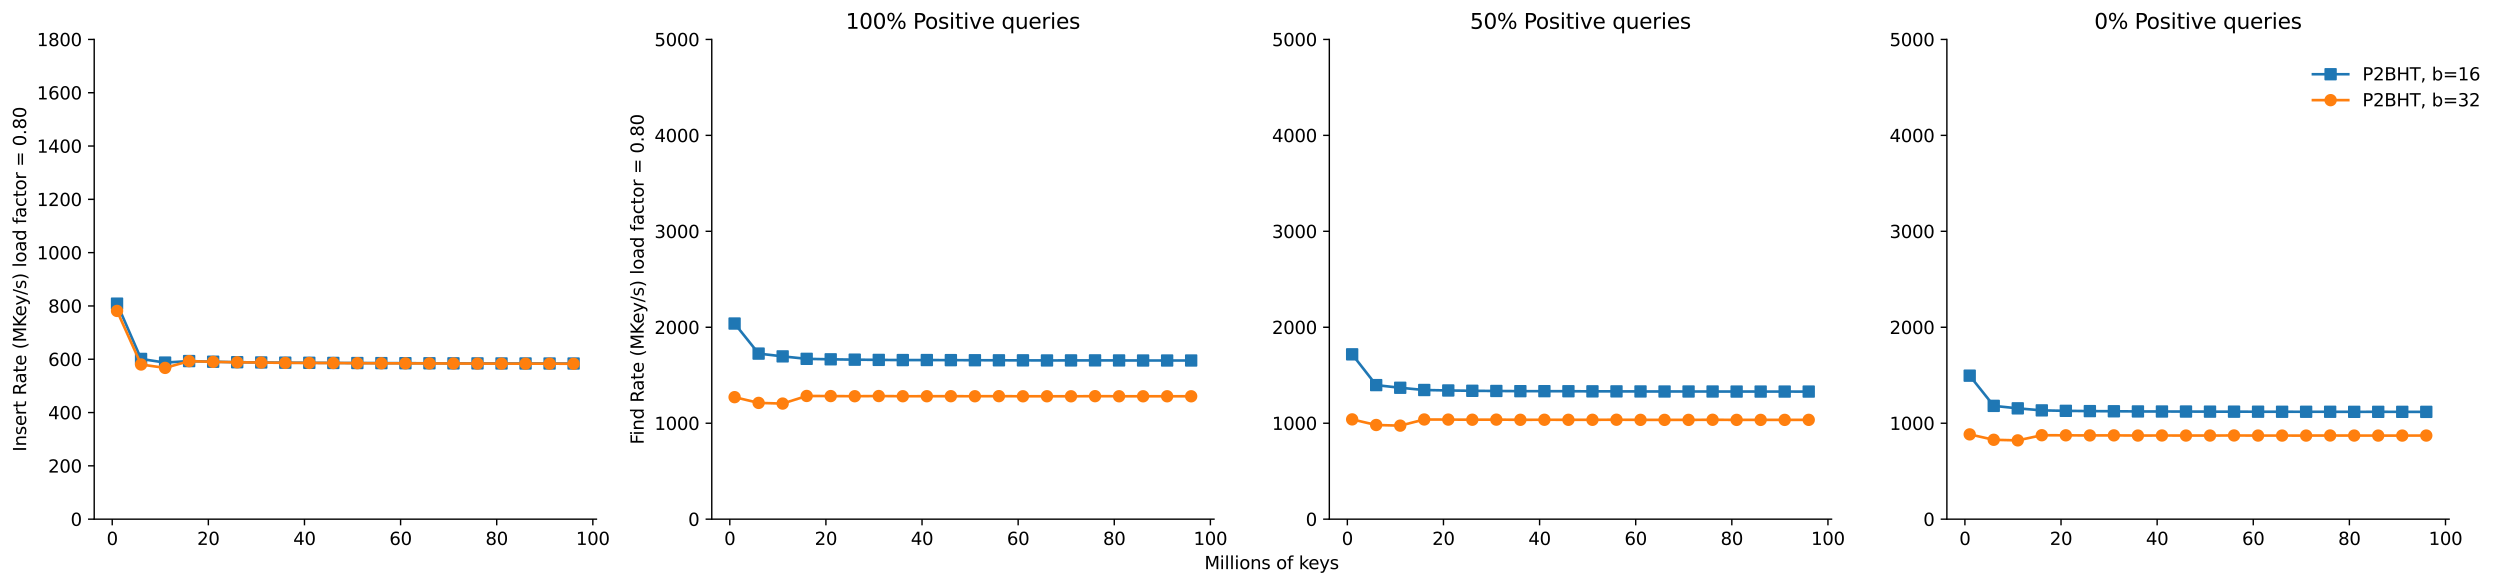 <?xml version="1.0" encoding="utf-8" standalone="no"?>
<!DOCTYPE svg PUBLIC "-//W3C//DTD SVG 1.1//EN"
  "http://www.w3.org/Graphics/SVG/1.1/DTD/svg11.dtd">
<svg height="331.434pt" version="1.1" viewBox="0 0 1415.158 331.434" width="1415.158pt" xmlns="http://www.w3.org/2000/svg" xmlns:xlink="http://www.w3.org/1999/xlink">
 <defs>
  <style type="text/css">*{stroke-linecap:butt;stroke-linejoin:round;}</style>
 </defs>
 <g id="figure_1">
  <g id="patch_1">
   <path d="M 0 331.434 
L 1415.158 331.434 
L 1415.158 0 
L 0 0 
z
" style="fill:#ffffff;"/>
  </g>
  <g id="axes_1">
   <g id="patch_2">
    <path d="M 53.328 293.878 
L 1386.349 293.878 
L 1386.349 22.318 
L 53.328 22.318 
z
" style="fill:#ffffff;"/>
   </g>
   <g id="matplotlib.axis_1">
    <g id="xtick_1">
     <g id="text_1">
      <!-- 0.0 -->
      <g style="fill:#ffffff;" transform="translate(45.377 308.477)scale(0.1 -0.1)">
       <defs>
        <path d="M 2034 4250 
Q 1547 4250 1301 3770 
Q 1056 3291 1056 2328 
Q 1056 1369 1301 889 
Q 1547 409 2034 409 
Q 2525 409 2770 889 
Q 3016 1369 3016 2328 
Q 3016 3291 2770 3770 
Q 2525 4250 2034 4250 
z
M 2034 4750 
Q 2819 4750 3233 4129 
Q 3647 3509 3647 2328 
Q 3647 1150 3233 529 
Q 2819 -91 2034 -91 
Q 1250 -91 836 529 
Q 422 1150 422 2328 
Q 422 3509 836 4129 
Q 1250 4750 2034 4750 
z
" id="DejaVuSans-30" transform="scale(0.016)"/>
        <path d="M 684 794 
L 1344 794 
L 1344 0 
L 684 0 
L 684 794 
z
" id="DejaVuSans-2e" transform="scale(0.016)"/>
       </defs>
       <use xlink:href="#DejaVuSans-30"/>
       <use x="63.623" xlink:href="#DejaVuSans-2e"/>
       <use x="95.41" xlink:href="#DejaVuSans-30"/>
      </g>
     </g>
    </g>
    <g id="xtick_2">
     <g id="text_2">
      <!-- 0.2 -->
      <g style="fill:#ffffff;" transform="translate(311.981 308.477)scale(0.1 -0.1)">
       <defs>
        <path d="M 1228 531 
L 3431 531 
L 3431 0 
L 469 0 
L 469 531 
Q 828 903 1448 1529 
Q 2069 2156 2228 2338 
Q 2531 2678 2651 2914 
Q 2772 3150 2772 3378 
Q 2772 3750 2511 3984 
Q 2250 4219 1831 4219 
Q 1534 4219 1204 4116 
Q 875 4013 500 3803 
L 500 4441 
Q 881 4594 1212 4672 
Q 1544 4750 1819 4750 
Q 2544 4750 2975 4387 
Q 3406 4025 3406 3419 
Q 3406 3131 3298 2873 
Q 3191 2616 2906 2266 
Q 2828 2175 2409 1742 
Q 1991 1309 1228 531 
z
" id="DejaVuSans-32" transform="scale(0.016)"/>
       </defs>
       <use xlink:href="#DejaVuSans-30"/>
       <use x="63.623" xlink:href="#DejaVuSans-2e"/>
       <use x="95.41" xlink:href="#DejaVuSans-32"/>
      </g>
     </g>
    </g>
    <g id="xtick_3">
     <g id="text_3">
      <!-- 0.4 -->
      <g style="fill:#ffffff;" transform="translate(578.585 308.477)scale(0.1 -0.1)">
       <defs>
        <path d="M 2419 4116 
L 825 1625 
L 2419 1625 
L 2419 4116 
z
M 2253 4666 
L 3047 4666 
L 3047 1625 
L 3713 1625 
L 3713 1100 
L 3047 1100 
L 3047 0 
L 2419 0 
L 2419 1100 
L 313 1100 
L 313 1709 
L 2253 4666 
z
" id="DejaVuSans-34" transform="scale(0.016)"/>
       </defs>
       <use xlink:href="#DejaVuSans-30"/>
       <use x="63.623" xlink:href="#DejaVuSans-2e"/>
       <use x="95.41" xlink:href="#DejaVuSans-34"/>
      </g>
     </g>
    </g>
    <g id="xtick_4">
     <g id="text_4">
      <!-- 0.6 -->
      <g style="fill:#ffffff;" transform="translate(845.189 308.477)scale(0.1 -0.1)">
       <defs>
        <path d="M 2113 2584 
Q 1688 2584 1439 2293 
Q 1191 2003 1191 1497 
Q 1191 994 1439 701 
Q 1688 409 2113 409 
Q 2538 409 2786 701 
Q 3034 994 3034 1497 
Q 3034 2003 2786 2293 
Q 2538 2584 2113 2584 
z
M 3366 4563 
L 3366 3988 
Q 3128 4100 2886 4159 
Q 2644 4219 2406 4219 
Q 1781 4219 1451 3797 
Q 1122 3375 1075 2522 
Q 1259 2794 1537 2939 
Q 1816 3084 2150 3084 
Q 2853 3084 3261 2657 
Q 3669 2231 3669 1497 
Q 3669 778 3244 343 
Q 2819 -91 2113 -91 
Q 1303 -91 875 529 
Q 447 1150 447 2328 
Q 447 3434 972 4092 
Q 1497 4750 2381 4750 
Q 2619 4750 2861 4703 
Q 3103 4656 3366 4563 
z
" id="DejaVuSans-36" transform="scale(0.016)"/>
       </defs>
       <use xlink:href="#DejaVuSans-30"/>
       <use x="63.623" xlink:href="#DejaVuSans-2e"/>
       <use x="95.41" xlink:href="#DejaVuSans-36"/>
      </g>
     </g>
    </g>
    <g id="xtick_5">
     <g id="text_5">
      <!-- 0.8 -->
      <g style="fill:#ffffff;" transform="translate(1111.794 308.477)scale(0.1 -0.1)">
       <defs>
        <path d="M 2034 2216 
Q 1584 2216 1326 1975 
Q 1069 1734 1069 1313 
Q 1069 891 1326 650 
Q 1584 409 2034 409 
Q 2484 409 2743 651 
Q 3003 894 3003 1313 
Q 3003 1734 2745 1975 
Q 2488 2216 2034 2216 
z
M 1403 2484 
Q 997 2584 770 2862 
Q 544 3141 544 3541 
Q 544 4100 942 4425 
Q 1341 4750 2034 4750 
Q 2731 4750 3128 4425 
Q 3525 4100 3525 3541 
Q 3525 3141 3298 2862 
Q 3072 2584 2669 2484 
Q 3125 2378 3379 2068 
Q 3634 1759 3634 1313 
Q 3634 634 3220 271 
Q 2806 -91 2034 -91 
Q 1263 -91 848 271 
Q 434 634 434 1313 
Q 434 1759 690 2068 
Q 947 2378 1403 2484 
z
M 1172 3481 
Q 1172 3119 1398 2916 
Q 1625 2713 2034 2713 
Q 2441 2713 2670 2916 
Q 2900 3119 2900 3481 
Q 2900 3844 2670 4047 
Q 2441 4250 2034 4250 
Q 1625 4250 1398 4047 
Q 1172 3844 1172 3481 
z
" id="DejaVuSans-38" transform="scale(0.016)"/>
       </defs>
       <use xlink:href="#DejaVuSans-30"/>
       <use x="63.623" xlink:href="#DejaVuSans-2e"/>
       <use x="95.41" xlink:href="#DejaVuSans-38"/>
      </g>
     </g>
    </g>
    <g id="xtick_6">
     <g id="text_6">
      <!-- 1.0 -->
      <g style="fill:#ffffff;" transform="translate(1378.398 308.477)scale(0.1 -0.1)">
       <defs>
        <path d="M 794 531 
L 1825 531 
L 1825 4091 
L 703 3866 
L 703 4441 
L 1819 4666 
L 2450 4666 
L 2450 531 
L 3481 531 
L 3481 0 
L 794 0 
L 794 531 
z
" id="DejaVuSans-31" transform="scale(0.016)"/>
       </defs>
       <use xlink:href="#DejaVuSans-31"/>
       <use x="63.623" xlink:href="#DejaVuSans-2e"/>
       <use x="95.41" xlink:href="#DejaVuSans-30"/>
      </g>
     </g>
    </g>
    <g id="text_7">
     <!-- Millions of keys -->
     <g transform="translate(681.783 322.155)scale(0.1 -0.1)">
      <defs>
       <path d="M 628 4666 
L 1569 4666 
L 2759 1491 
L 3956 4666 
L 4897 4666 
L 4897 0 
L 4281 0 
L 4281 4097 
L 3078 897 
L 2444 897 
L 1241 4097 
L 1241 0 
L 628 0 
L 628 4666 
z
" id="DejaVuSans-4d" transform="scale(0.016)"/>
       <path d="M 603 3500 
L 1178 3500 
L 1178 0 
L 603 0 
L 603 3500 
z
M 603 4863 
L 1178 4863 
L 1178 4134 
L 603 4134 
L 603 4863 
z
" id="DejaVuSans-69" transform="scale(0.016)"/>
       <path d="M 603 4863 
L 1178 4863 
L 1178 0 
L 603 0 
L 603 4863 
z
" id="DejaVuSans-6c" transform="scale(0.016)"/>
       <path d="M 1959 3097 
Q 1497 3097 1228 2736 
Q 959 2375 959 1747 
Q 959 1119 1226 758 
Q 1494 397 1959 397 
Q 2419 397 2687 759 
Q 2956 1122 2956 1747 
Q 2956 2369 2687 2733 
Q 2419 3097 1959 3097 
z
M 1959 3584 
Q 2709 3584 3137 3096 
Q 3566 2609 3566 1747 
Q 3566 888 3137 398 
Q 2709 -91 1959 -91 
Q 1206 -91 779 398 
Q 353 888 353 1747 
Q 353 2609 779 3096 
Q 1206 3584 1959 3584 
z
" id="DejaVuSans-6f" transform="scale(0.016)"/>
       <path d="M 3513 2113 
L 3513 0 
L 2938 0 
L 2938 2094 
Q 2938 2591 2744 2837 
Q 2550 3084 2163 3084 
Q 1697 3084 1428 2787 
Q 1159 2491 1159 1978 
L 1159 0 
L 581 0 
L 581 3500 
L 1159 3500 
L 1159 2956 
Q 1366 3272 1645 3428 
Q 1925 3584 2291 3584 
Q 2894 3584 3203 3211 
Q 3513 2838 3513 2113 
z
" id="DejaVuSans-6e" transform="scale(0.016)"/>
       <path d="M 2834 3397 
L 2834 2853 
Q 2591 2978 2328 3040 
Q 2066 3103 1784 3103 
Q 1356 3103 1142 2972 
Q 928 2841 928 2578 
Q 928 2378 1081 2264 
Q 1234 2150 1697 2047 
L 1894 2003 
Q 2506 1872 2764 1633 
Q 3022 1394 3022 966 
Q 3022 478 2636 193 
Q 2250 -91 1575 -91 
Q 1294 -91 989 -36 
Q 684 19 347 128 
L 347 722 
Q 666 556 975 473 
Q 1284 391 1588 391 
Q 1994 391 2212 530 
Q 2431 669 2431 922 
Q 2431 1156 2273 1281 
Q 2116 1406 1581 1522 
L 1381 1569 
Q 847 1681 609 1914 
Q 372 2147 372 2553 
Q 372 3047 722 3315 
Q 1072 3584 1716 3584 
Q 2034 3584 2315 3537 
Q 2597 3491 2834 3397 
z
" id="DejaVuSans-73" transform="scale(0.016)"/>
       <path id="DejaVuSans-20" transform="scale(0.016)"/>
       <path d="M 2375 4863 
L 2375 4384 
L 1825 4384 
Q 1516 4384 1395 4259 
Q 1275 4134 1275 3809 
L 1275 3500 
L 2222 3500 
L 2222 3053 
L 1275 3053 
L 1275 0 
L 697 0 
L 697 3053 
L 147 3053 
L 147 3500 
L 697 3500 
L 697 3744 
Q 697 4328 969 4595 
Q 1241 4863 1831 4863 
L 2375 4863 
z
" id="DejaVuSans-66" transform="scale(0.016)"/>
       <path d="M 581 4863 
L 1159 4863 
L 1159 1991 
L 2875 3500 
L 3609 3500 
L 1753 1863 
L 3688 0 
L 2938 0 
L 1159 1709 
L 1159 0 
L 581 0 
L 581 4863 
z
" id="DejaVuSans-6b" transform="scale(0.016)"/>
       <path d="M 3597 1894 
L 3597 1613 
L 953 1613 
Q 991 1019 1311 708 
Q 1631 397 2203 397 
Q 2534 397 2845 478 
Q 3156 559 3463 722 
L 3463 178 
Q 3153 47 2828 -22 
Q 2503 -91 2169 -91 
Q 1331 -91 842 396 
Q 353 884 353 1716 
Q 353 2575 817 3079 
Q 1281 3584 2069 3584 
Q 2775 3584 3186 3129 
Q 3597 2675 3597 1894 
z
M 3022 2063 
Q 3016 2534 2758 2815 
Q 2500 3097 2075 3097 
Q 1594 3097 1305 2825 
Q 1016 2553 972 2059 
L 3022 2063 
z
" id="DejaVuSans-65" transform="scale(0.016)"/>
       <path d="M 2059 -325 
Q 1816 -950 1584 -1140 
Q 1353 -1331 966 -1331 
L 506 -1331 
L 506 -850 
L 844 -850 
Q 1081 -850 1212 -737 
Q 1344 -625 1503 -206 
L 1606 56 
L 191 3500 
L 800 3500 
L 1894 763 
L 2988 3500 
L 3597 3500 
L 2059 -325 
z
" id="DejaVuSans-79" transform="scale(0.016)"/>
      </defs>
      <use xlink:href="#DejaVuSans-4d"/>
      <use x="86.279" xlink:href="#DejaVuSans-69"/>
      <use x="114.062" xlink:href="#DejaVuSans-6c"/>
      <use x="141.846" xlink:href="#DejaVuSans-6c"/>
      <use x="169.629" xlink:href="#DejaVuSans-69"/>
      <use x="197.412" xlink:href="#DejaVuSans-6f"/>
      <use x="258.594" xlink:href="#DejaVuSans-6e"/>
      <use x="321.973" xlink:href="#DejaVuSans-73"/>
      <use x="374.072" xlink:href="#DejaVuSans-20"/>
      <use x="405.859" xlink:href="#DejaVuSans-6f"/>
      <use x="467.041" xlink:href="#DejaVuSans-66"/>
      <use x="502.246" xlink:href="#DejaVuSans-20"/>
      <use x="534.033" xlink:href="#DejaVuSans-6b"/>
      <use x="588.318" xlink:href="#DejaVuSans-65"/>
      <use x="649.842" xlink:href="#DejaVuSans-79"/>
      <use x="709.021" xlink:href="#DejaVuSans-73"/>
     </g>
    </g>
   </g>
   <g id="matplotlib.axis_2">
    <g id="ytick_1">
     <g id="text_8">
      <!-- 0.0 -->
      <g style="fill:#ffffff;" transform="translate(30.425 297.677)scale(0.1 -0.1)">
       <use xlink:href="#DejaVuSans-30"/>
       <use x="63.623" xlink:href="#DejaVuSans-2e"/>
       <use x="95.41" xlink:href="#DejaVuSans-30"/>
      </g>
     </g>
    </g>
    <g id="ytick_2">
     <g id="text_9">
      <!-- 0.2 -->
      <g style="fill:#ffffff;" transform="translate(30.425 243.365)scale(0.1 -0.1)">
       <use xlink:href="#DejaVuSans-30"/>
       <use x="63.623" xlink:href="#DejaVuSans-2e"/>
       <use x="95.41" xlink:href="#DejaVuSans-32"/>
      </g>
     </g>
    </g>
    <g id="ytick_3">
     <g id="text_10">
      <!-- 0.4 -->
      <g style="fill:#ffffff;" transform="translate(30.425 189.053)scale(0.1 -0.1)">
       <use xlink:href="#DejaVuSans-30"/>
       <use x="63.623" xlink:href="#DejaVuSans-2e"/>
       <use x="95.41" xlink:href="#DejaVuSans-34"/>
      </g>
     </g>
    </g>
    <g id="ytick_4">
     <g id="text_11">
      <!-- 0.6 -->
      <g style="fill:#ffffff;" transform="translate(30.425 134.741)scale(0.1 -0.1)">
       <use xlink:href="#DejaVuSans-30"/>
       <use x="63.623" xlink:href="#DejaVuSans-2e"/>
       <use x="95.41" xlink:href="#DejaVuSans-36"/>
      </g>
     </g>
    </g>
    <g id="ytick_5">
     <g id="text_12">
      <!-- 0.8 -->
      <g style="fill:#ffffff;" transform="translate(30.425 80.429)scale(0.1 -0.1)">
       <use xlink:href="#DejaVuSans-30"/>
       <use x="63.623" xlink:href="#DejaVuSans-2e"/>
       <use x="95.41" xlink:href="#DejaVuSans-38"/>
      </g>
     </g>
    </g>
    <g id="ytick_6">
     <g id="text_13">
      <!-- 1.0 -->
      <g style="fill:#ffffff;" transform="translate(30.425 26.117)scale(0.1 -0.1)">
       <use xlink:href="#DejaVuSans-31"/>
       <use x="63.623" xlink:href="#DejaVuSans-2e"/>
       <use x="95.41" xlink:href="#DejaVuSans-30"/>
      </g>
     </g>
    </g>
   </g>
   <g id="patch_3">
    <path d="M 53.328 293.878 
L 53.328 22.318 
" style="fill:none;"/>
   </g>
   <g id="patch_4">
    <path d="M 1386.349 293.878 
L 1386.349 22.318 
" style="fill:none;"/>
   </g>
   <g id="patch_5">
    <path d="M 53.328 293.878 
L 1386.349 293.878 
" style="fill:none;"/>
   </g>
   <g id="patch_6">
    <path d="M 53.328 22.318 
L 1386.349 22.318 
" style="fill:none;"/>
   </g>
  </g>
  <g id="axes_2">
   <g id="patch_7">
    <path d="M 53.328 293.878 
L 337.621 293.878 
L 337.621 22.318 
L 53.328 22.318 
z
" style="fill:#ffffff;"/>
   </g>
   <g id="matplotlib.axis_3">
    <g id="xtick_7">
     <g id="line2d_1">
      <defs>
       <path d="M 0 0 
L 0 3.5 
" id="m1ba6cce210" style="stroke:#000000;stroke-width:0.8;"/>
      </defs>
      <g>
       <use style="stroke:#000000;stroke-width:0.8;" x="63.53" xlink:href="#m1ba6cce210" y="293.878"/>
      </g>
     </g>
     <g id="text_14">
      <!-- 0 -->
      <g transform="translate(60.349 308.477)scale(0.1 -0.1)">
       <use xlink:href="#DejaVuSans-30"/>
      </g>
     </g>
    </g>
    <g id="xtick_8">
     <g id="line2d_2">
      <g>
       <use style="stroke:#000000;stroke-width:0.8;" x="117.94" xlink:href="#m1ba6cce210" y="293.878"/>
      </g>
     </g>
     <g id="text_15">
      <!-- 20 -->
      <g transform="translate(111.578 308.477)scale(0.1 -0.1)">
       <use xlink:href="#DejaVuSans-32"/>
       <use x="63.623" xlink:href="#DejaVuSans-30"/>
      </g>
     </g>
    </g>
    <g id="xtick_9">
     <g id="line2d_3">
      <g>
       <use style="stroke:#000000;stroke-width:0.8;" x="172.35" xlink:href="#m1ba6cce210" y="293.878"/>
      </g>
     </g>
     <g id="text_16">
      <!-- 40 -->
      <g transform="translate(165.988 308.477)scale(0.1 -0.1)">
       <use xlink:href="#DejaVuSans-34"/>
       <use x="63.623" xlink:href="#DejaVuSans-30"/>
      </g>
     </g>
    </g>
    <g id="xtick_10">
     <g id="line2d_4">
      <g>
       <use style="stroke:#000000;stroke-width:0.8;" x="226.76" xlink:href="#m1ba6cce210" y="293.878"/>
      </g>
     </g>
     <g id="text_17">
      <!-- 60 -->
      <g transform="translate(220.398 308.477)scale(0.1 -0.1)">
       <use xlink:href="#DejaVuSans-36"/>
       <use x="63.623" xlink:href="#DejaVuSans-30"/>
      </g>
     </g>
    </g>
    <g id="xtick_11">
     <g id="line2d_5">
      <g>
       <use style="stroke:#000000;stroke-width:0.8;" x="281.17" xlink:href="#m1ba6cce210" y="293.878"/>
      </g>
     </g>
     <g id="text_18">
      <!-- 80 -->
      <g transform="translate(274.808 308.477)scale(0.1 -0.1)">
       <use xlink:href="#DejaVuSans-38"/>
       <use x="63.623" xlink:href="#DejaVuSans-30"/>
      </g>
     </g>
    </g>
    <g id="xtick_12">
     <g id="line2d_6">
      <g>
       <use style="stroke:#000000;stroke-width:0.8;" x="335.58" xlink:href="#m1ba6cce210" y="293.878"/>
      </g>
     </g>
     <g id="text_19">
      <!-- 100 -->
      <g transform="translate(326.036 308.477)scale(0.1 -0.1)">
       <use xlink:href="#DejaVuSans-31"/>
       <use x="63.623" xlink:href="#DejaVuSans-30"/>
       <use x="127.246" xlink:href="#DejaVuSans-30"/>
      </g>
     </g>
    </g>
   </g>
   <g id="matplotlib.axis_4">
    <g id="ytick_7">
     <g id="line2d_7">
      <defs>
       <path d="M 0 0 
L -3.5 0 
" id="m7f041f4160" style="stroke:#000000;stroke-width:0.8;"/>
      </defs>
      <g>
       <use style="stroke:#000000;stroke-width:0.8;" x="53.328" xlink:href="#m7f041f4160" y="293.878"/>
      </g>
     </g>
     <g id="text_20">
      <!-- 0 -->
      <g transform="translate(39.966 297.677)scale(0.1 -0.1)">
       <use xlink:href="#DejaVuSans-30"/>
      </g>
     </g>
    </g>
    <g id="ytick_8">
     <g id="line2d_8">
      <g>
       <use style="stroke:#000000;stroke-width:0.8;" x="53.328" xlink:href="#m7f041f4160" y="263.705"/>
      </g>
     </g>
     <g id="text_21">
      <!-- 200 -->
      <g transform="translate(27.241 267.504)scale(0.1 -0.1)">
       <use xlink:href="#DejaVuSans-32"/>
       <use x="63.623" xlink:href="#DejaVuSans-30"/>
       <use x="127.246" xlink:href="#DejaVuSans-30"/>
      </g>
     </g>
    </g>
    <g id="ytick_9">
     <g id="line2d_9">
      <g>
       <use style="stroke:#000000;stroke-width:0.8;" x="53.328" xlink:href="#m7f041f4160" y="233.531"/>
      </g>
     </g>
     <g id="text_22">
      <!-- 400 -->
      <g transform="translate(27.241 237.331)scale(0.1 -0.1)">
       <use xlink:href="#DejaVuSans-34"/>
       <use x="63.623" xlink:href="#DejaVuSans-30"/>
       <use x="127.246" xlink:href="#DejaVuSans-30"/>
      </g>
     </g>
    </g>
    <g id="ytick_10">
     <g id="line2d_10">
      <g>
       <use style="stroke:#000000;stroke-width:0.8;" x="53.328" xlink:href="#m7f041f4160" y="203.358"/>
      </g>
     </g>
     <g id="text_23">
      <!-- 600 -->
      <g transform="translate(27.241 207.157)scale(0.1 -0.1)">
       <use xlink:href="#DejaVuSans-36"/>
       <use x="63.623" xlink:href="#DejaVuSans-30"/>
       <use x="127.246" xlink:href="#DejaVuSans-30"/>
      </g>
     </g>
    </g>
    <g id="ytick_11">
     <g id="line2d_11">
      <g>
       <use style="stroke:#000000;stroke-width:0.8;" x="53.328" xlink:href="#m7f041f4160" y="173.185"/>
      </g>
     </g>
     <g id="text_24">
      <!-- 800 -->
      <g transform="translate(27.241 176.984)scale(0.1 -0.1)">
       <use xlink:href="#DejaVuSans-38"/>
       <use x="63.623" xlink:href="#DejaVuSans-30"/>
       <use x="127.246" xlink:href="#DejaVuSans-30"/>
      </g>
     </g>
    </g>
    <g id="ytick_12">
     <g id="line2d_12">
      <g>
       <use style="stroke:#000000;stroke-width:0.8;" x="53.328" xlink:href="#m7f041f4160" y="143.011"/>
      </g>
     </g>
     <g id="text_25">
      <!-- 1000 -->
      <g transform="translate(20.878 146.811)scale(0.1 -0.1)">
       <use xlink:href="#DejaVuSans-31"/>
       <use x="63.623" xlink:href="#DejaVuSans-30"/>
       <use x="127.246" xlink:href="#DejaVuSans-30"/>
       <use x="190.869" xlink:href="#DejaVuSans-30"/>
      </g>
     </g>
    </g>
    <g id="ytick_13">
     <g id="line2d_13">
      <g>
       <use style="stroke:#000000;stroke-width:0.8;" x="53.328" xlink:href="#m7f041f4160" y="112.838"/>
      </g>
     </g>
     <g id="text_26">
      <!-- 1200 -->
      <g transform="translate(20.878 116.637)scale(0.1 -0.1)">
       <use xlink:href="#DejaVuSans-31"/>
       <use x="63.623" xlink:href="#DejaVuSans-32"/>
       <use x="127.246" xlink:href="#DejaVuSans-30"/>
       <use x="190.869" xlink:href="#DejaVuSans-30"/>
      </g>
     </g>
    </g>
    <g id="ytick_14">
     <g id="line2d_14">
      <g>
       <use style="stroke:#000000;stroke-width:0.8;" x="53.328" xlink:href="#m7f041f4160" y="82.665"/>
      </g>
     </g>
     <g id="text_27">
      <!-- 1400 -->
      <g transform="translate(20.878 86.464)scale(0.1 -0.1)">
       <use xlink:href="#DejaVuSans-31"/>
       <use x="63.623" xlink:href="#DejaVuSans-34"/>
       <use x="127.246" xlink:href="#DejaVuSans-30"/>
       <use x="190.869" xlink:href="#DejaVuSans-30"/>
      </g>
     </g>
    </g>
    <g id="ytick_15">
     <g id="line2d_15">
      <g>
       <use style="stroke:#000000;stroke-width:0.8;" x="53.328" xlink:href="#m7f041f4160" y="52.491"/>
      </g>
     </g>
     <g id="text_28">
      <!-- 1600 -->
      <g transform="translate(20.878 56.291)scale(0.1 -0.1)">
       <use xlink:href="#DejaVuSans-31"/>
       <use x="63.623" xlink:href="#DejaVuSans-36"/>
       <use x="127.246" xlink:href="#DejaVuSans-30"/>
       <use x="190.869" xlink:href="#DejaVuSans-30"/>
      </g>
     </g>
    </g>
    <g id="ytick_16">
     <g id="line2d_16">
      <g>
       <use style="stroke:#000000;stroke-width:0.8;" x="53.328" xlink:href="#m7f041f4160" y="22.318"/>
      </g>
     </g>
     <g id="text_29">
      <!-- 1800 -->
      <g transform="translate(20.878 26.117)scale(0.1 -0.1)">
       <use xlink:href="#DejaVuSans-31"/>
       <use x="63.623" xlink:href="#DejaVuSans-38"/>
       <use x="127.246" xlink:href="#DejaVuSans-30"/>
       <use x="190.869" xlink:href="#DejaVuSans-30"/>
      </g>
     </g>
    </g>
    <g id="text_30">
     <!-- Insert Rate (MKey/s) load factor = 0.80 -->
     <g transform="translate(14.798 255.663)rotate(-90)scale(0.1 -0.1)">
      <defs>
       <path d="M 628 4666 
L 1259 4666 
L 1259 0 
L 628 0 
L 628 4666 
z
" id="DejaVuSans-49" transform="scale(0.016)"/>
       <path d="M 2631 2963 
Q 2534 3019 2420 3045 
Q 2306 3072 2169 3072 
Q 1681 3072 1420 2755 
Q 1159 2438 1159 1844 
L 1159 0 
L 581 0 
L 581 3500 
L 1159 3500 
L 1159 2956 
Q 1341 3275 1631 3429 
Q 1922 3584 2338 3584 
Q 2397 3584 2469 3576 
Q 2541 3569 2628 3553 
L 2631 2963 
z
" id="DejaVuSans-72" transform="scale(0.016)"/>
       <path d="M 1172 4494 
L 1172 3500 
L 2356 3500 
L 2356 3053 
L 1172 3053 
L 1172 1153 
Q 1172 725 1289 603 
Q 1406 481 1766 481 
L 2356 481 
L 2356 0 
L 1766 0 
Q 1100 0 847 248 
Q 594 497 594 1153 
L 594 3053 
L 172 3053 
L 172 3500 
L 594 3500 
L 594 4494 
L 1172 4494 
z
" id="DejaVuSans-74" transform="scale(0.016)"/>
       <path d="M 2841 2188 
Q 3044 2119 3236 1894 
Q 3428 1669 3622 1275 
L 4263 0 
L 3584 0 
L 2988 1197 
Q 2756 1666 2539 1819 
Q 2322 1972 1947 1972 
L 1259 1972 
L 1259 0 
L 628 0 
L 628 4666 
L 2053 4666 
Q 2853 4666 3247 4331 
Q 3641 3997 3641 3322 
Q 3641 2881 3436 2590 
Q 3231 2300 2841 2188 
z
M 1259 4147 
L 1259 2491 
L 2053 2491 
Q 2509 2491 2742 2702 
Q 2975 2913 2975 3322 
Q 2975 3731 2742 3939 
Q 2509 4147 2053 4147 
L 1259 4147 
z
" id="DejaVuSans-52" transform="scale(0.016)"/>
       <path d="M 2194 1759 
Q 1497 1759 1228 1600 
Q 959 1441 959 1056 
Q 959 750 1161 570 
Q 1363 391 1709 391 
Q 2188 391 2477 730 
Q 2766 1069 2766 1631 
L 2766 1759 
L 2194 1759 
z
M 3341 1997 
L 3341 0 
L 2766 0 
L 2766 531 
Q 2569 213 2275 61 
Q 1981 -91 1556 -91 
Q 1019 -91 701 211 
Q 384 513 384 1019 
Q 384 1609 779 1909 
Q 1175 2209 1959 2209 
L 2766 2209 
L 2766 2266 
Q 2766 2663 2505 2880 
Q 2244 3097 1772 3097 
Q 1472 3097 1187 3025 
Q 903 2953 641 2809 
L 641 3341 
Q 956 3463 1253 3523 
Q 1550 3584 1831 3584 
Q 2591 3584 2966 3190 
Q 3341 2797 3341 1997 
z
" id="DejaVuSans-61" transform="scale(0.016)"/>
       <path d="M 1984 4856 
Q 1566 4138 1362 3434 
Q 1159 2731 1159 2009 
Q 1159 1288 1364 580 
Q 1569 -128 1984 -844 
L 1484 -844 
Q 1016 -109 783 600 
Q 550 1309 550 2009 
Q 550 2706 781 3412 
Q 1013 4119 1484 4856 
L 1984 4856 
z
" id="DejaVuSans-28" transform="scale(0.016)"/>
       <path d="M 628 4666 
L 1259 4666 
L 1259 2694 
L 3353 4666 
L 4166 4666 
L 1850 2491 
L 4331 0 
L 3500 0 
L 1259 2247 
L 1259 0 
L 628 0 
L 628 4666 
z
" id="DejaVuSans-4b" transform="scale(0.016)"/>
       <path d="M 1625 4666 
L 2156 4666 
L 531 -594 
L 0 -594 
L 1625 4666 
z
" id="DejaVuSans-2f" transform="scale(0.016)"/>
       <path d="M 513 4856 
L 1013 4856 
Q 1481 4119 1714 3412 
Q 1947 2706 1947 2009 
Q 1947 1309 1714 600 
Q 1481 -109 1013 -844 
L 513 -844 
Q 928 -128 1133 580 
Q 1338 1288 1338 2009 
Q 1338 2731 1133 3434 
Q 928 4138 513 4856 
z
" id="DejaVuSans-29" transform="scale(0.016)"/>
       <path d="M 2906 2969 
L 2906 4863 
L 3481 4863 
L 3481 0 
L 2906 0 
L 2906 525 
Q 2725 213 2448 61 
Q 2172 -91 1784 -91 
Q 1150 -91 751 415 
Q 353 922 353 1747 
Q 353 2572 751 3078 
Q 1150 3584 1784 3584 
Q 2172 3584 2448 3432 
Q 2725 3281 2906 2969 
z
M 947 1747 
Q 947 1113 1208 752 
Q 1469 391 1925 391 
Q 2381 391 2643 752 
Q 2906 1113 2906 1747 
Q 2906 2381 2643 2742 
Q 2381 3103 1925 3103 
Q 1469 3103 1208 2742 
Q 947 2381 947 1747 
z
" id="DejaVuSans-64" transform="scale(0.016)"/>
       <path d="M 3122 3366 
L 3122 2828 
Q 2878 2963 2633 3030 
Q 2388 3097 2138 3097 
Q 1578 3097 1268 2742 
Q 959 2388 959 1747 
Q 959 1106 1268 751 
Q 1578 397 2138 397 
Q 2388 397 2633 464 
Q 2878 531 3122 666 
L 3122 134 
Q 2881 22 2623 -34 
Q 2366 -91 2075 -91 
Q 1284 -91 818 406 
Q 353 903 353 1747 
Q 353 2603 823 3093 
Q 1294 3584 2113 3584 
Q 2378 3584 2631 3529 
Q 2884 3475 3122 3366 
z
" id="DejaVuSans-63" transform="scale(0.016)"/>
       <path d="M 678 2906 
L 4684 2906 
L 4684 2381 
L 678 2381 
L 678 2906 
z
M 678 1631 
L 4684 1631 
L 4684 1100 
L 678 1100 
L 678 1631 
z
" id="DejaVuSans-3d" transform="scale(0.016)"/>
      </defs>
      <use xlink:href="#DejaVuSans-49"/>
      <use x="29.492" xlink:href="#DejaVuSans-6e"/>
      <use x="92.871" xlink:href="#DejaVuSans-73"/>
      <use x="144.971" xlink:href="#DejaVuSans-65"/>
      <use x="206.494" xlink:href="#DejaVuSans-72"/>
      <use x="247.607" xlink:href="#DejaVuSans-74"/>
      <use x="286.816" xlink:href="#DejaVuSans-20"/>
      <use x="318.604" xlink:href="#DejaVuSans-52"/>
      <use x="385.836" xlink:href="#DejaVuSans-61"/>
      <use x="447.115" xlink:href="#DejaVuSans-74"/>
      <use x="486.324" xlink:href="#DejaVuSans-65"/>
      <use x="547.848" xlink:href="#DejaVuSans-20"/>
      <use x="579.635" xlink:href="#DejaVuSans-28"/>
      <use x="618.648" xlink:href="#DejaVuSans-4d"/>
      <use x="704.928" xlink:href="#DejaVuSans-4b"/>
      <use x="765.504" xlink:href="#DejaVuSans-65"/>
      <use x="827.027" xlink:href="#DejaVuSans-79"/>
      <use x="886.207" xlink:href="#DejaVuSans-2f"/>
      <use x="919.898" xlink:href="#DejaVuSans-73"/>
      <use x="971.998" xlink:href="#DejaVuSans-29"/>
      <use x="1011.012" xlink:href="#DejaVuSans-20"/>
      <use x="1042.799" xlink:href="#DejaVuSans-6c"/>
      <use x="1070.582" xlink:href="#DejaVuSans-6f"/>
      <use x="1131.764" xlink:href="#DejaVuSans-61"/>
      <use x="1193.043" xlink:href="#DejaVuSans-64"/>
      <use x="1256.52" xlink:href="#DejaVuSans-20"/>
      <use x="1288.307" xlink:href="#DejaVuSans-66"/>
      <use x="1323.512" xlink:href="#DejaVuSans-61"/>
      <use x="1384.791" xlink:href="#DejaVuSans-63"/>
      <use x="1439.771" xlink:href="#DejaVuSans-74"/>
      <use x="1478.98" xlink:href="#DejaVuSans-6f"/>
      <use x="1540.162" xlink:href="#DejaVuSans-72"/>
      <use x="1581.275" xlink:href="#DejaVuSans-20"/>
      <use x="1613.062" xlink:href="#DejaVuSans-3d"/>
      <use x="1696.852" xlink:href="#DejaVuSans-20"/>
      <use x="1728.639" xlink:href="#DejaVuSans-30"/>
      <use x="1792.262" xlink:href="#DejaVuSans-2e"/>
      <use x="1824.049" xlink:href="#DejaVuSans-38"/>
      <use x="1887.672" xlink:href="#DejaVuSans-30"/>
     </g>
    </g>
   </g>
   <g id="line2d_17">
    <path clip-path="url(#pf08224c058)" d="M 66.251 171.87 
L 79.853 203.186 
L 93.456 205.254 
L 107.058 204.391 
L 120.661 204.76 
L 134.263 205.031 
L 147.866 205.16 
L 161.468 205.296 
L 175.071 205.367 
L 188.673 205.442 
L 202.276 205.494 
L 215.878 205.536 
L 229.481 205.585 
L 243.083 205.635 
L 256.686 205.674 
L 270.288 205.694 
L 283.891 205.72 
L 297.493 205.738 
L 311.096 205.764 
L 324.698 205.774 
" style="fill:none;stroke:#1f77b4;stroke-linecap:square;stroke-width:1.5;"/>
    <defs>
     <path d="M -3 3 
L 3 3 
L 3 -3 
L -3 -3 
z
" id="m109923f061" style="stroke:#1f77b4;stroke-linejoin:miter;"/>
    </defs>
    <g clip-path="url(#pf08224c058)">
     <use style="fill:#1f77b4;stroke:#1f77b4;stroke-linejoin:miter;" x="66.251" xlink:href="#m109923f061" y="171.87"/>
     <use style="fill:#1f77b4;stroke:#1f77b4;stroke-linejoin:miter;" x="79.853" xlink:href="#m109923f061" y="203.186"/>
     <use style="fill:#1f77b4;stroke:#1f77b4;stroke-linejoin:miter;" x="93.456" xlink:href="#m109923f061" y="205.254"/>
     <use style="fill:#1f77b4;stroke:#1f77b4;stroke-linejoin:miter;" x="107.058" xlink:href="#m109923f061" y="204.391"/>
     <use style="fill:#1f77b4;stroke:#1f77b4;stroke-linejoin:miter;" x="120.661" xlink:href="#m109923f061" y="204.76"/>
     <use style="fill:#1f77b4;stroke:#1f77b4;stroke-linejoin:miter;" x="134.263" xlink:href="#m109923f061" y="205.031"/>
     <use style="fill:#1f77b4;stroke:#1f77b4;stroke-linejoin:miter;" x="147.866" xlink:href="#m109923f061" y="205.16"/>
     <use style="fill:#1f77b4;stroke:#1f77b4;stroke-linejoin:miter;" x="161.468" xlink:href="#m109923f061" y="205.296"/>
     <use style="fill:#1f77b4;stroke:#1f77b4;stroke-linejoin:miter;" x="175.071" xlink:href="#m109923f061" y="205.367"/>
     <use style="fill:#1f77b4;stroke:#1f77b4;stroke-linejoin:miter;" x="188.673" xlink:href="#m109923f061" y="205.442"/>
     <use style="fill:#1f77b4;stroke:#1f77b4;stroke-linejoin:miter;" x="202.276" xlink:href="#m109923f061" y="205.494"/>
     <use style="fill:#1f77b4;stroke:#1f77b4;stroke-linejoin:miter;" x="215.878" xlink:href="#m109923f061" y="205.536"/>
     <use style="fill:#1f77b4;stroke:#1f77b4;stroke-linejoin:miter;" x="229.481" xlink:href="#m109923f061" y="205.585"/>
     <use style="fill:#1f77b4;stroke:#1f77b4;stroke-linejoin:miter;" x="243.083" xlink:href="#m109923f061" y="205.635"/>
     <use style="fill:#1f77b4;stroke:#1f77b4;stroke-linejoin:miter;" x="256.686" xlink:href="#m109923f061" y="205.674"/>
     <use style="fill:#1f77b4;stroke:#1f77b4;stroke-linejoin:miter;" x="270.288" xlink:href="#m109923f061" y="205.694"/>
     <use style="fill:#1f77b4;stroke:#1f77b4;stroke-linejoin:miter;" x="283.891" xlink:href="#m109923f061" y="205.72"/>
     <use style="fill:#1f77b4;stroke:#1f77b4;stroke-linejoin:miter;" x="297.493" xlink:href="#m109923f061" y="205.738"/>
     <use style="fill:#1f77b4;stroke:#1f77b4;stroke-linejoin:miter;" x="311.096" xlink:href="#m109923f061" y="205.764"/>
     <use style="fill:#1f77b4;stroke:#1f77b4;stroke-linejoin:miter;" x="324.698" xlink:href="#m109923f061" y="205.774"/>
    </g>
   </g>
   <g id="line2d_18">
    <path clip-path="url(#pf08224c058)" d="M 66.251 176.008 
L 79.853 206.333 
L 93.456 208.252 
L 107.058 204.419 
L 120.661 204.834 
L 134.263 205.073 
L 147.866 205.231 
L 161.468 205.401 
L 175.071 205.447 
L 188.673 205.5 
L 202.276 205.576 
L 215.878 205.655 
L 229.481 205.683 
L 243.083 205.727 
L 256.686 205.758 
L 270.288 205.812 
L 283.891 205.836 
L 297.493 205.852 
L 311.096 205.861 
L 324.698 205.914 
" style="fill:none;stroke:#ff7f0e;stroke-linecap:square;stroke-width:1.5;"/>
    <defs>
     <path d="M 0 3 
C 0.796 3 1.559 2.684 2.121 2.121 
C 2.684 1.559 3 0.796 3 0 
C 3 -0.796 2.684 -1.559 2.121 -2.121 
C 1.559 -2.684 0.796 -3 0 -3 
C -0.796 -3 -1.559 -2.684 -2.121 -2.121 
C -2.684 -1.559 -3 -0.796 -3 0 
C -3 0.796 -2.684 1.559 -2.121 2.121 
C -1.559 2.684 -0.796 3 0 3 
z
" id="m558b8a49f7" style="stroke:#ff7f0e;"/>
    </defs>
    <g clip-path="url(#pf08224c058)">
     <use style="fill:#ff7f0e;stroke:#ff7f0e;" x="66.251" xlink:href="#m558b8a49f7" y="176.008"/>
     <use style="fill:#ff7f0e;stroke:#ff7f0e;" x="79.853" xlink:href="#m558b8a49f7" y="206.333"/>
     <use style="fill:#ff7f0e;stroke:#ff7f0e;" x="93.456" xlink:href="#m558b8a49f7" y="208.252"/>
     <use style="fill:#ff7f0e;stroke:#ff7f0e;" x="107.058" xlink:href="#m558b8a49f7" y="204.419"/>
     <use style="fill:#ff7f0e;stroke:#ff7f0e;" x="120.661" xlink:href="#m558b8a49f7" y="204.834"/>
     <use style="fill:#ff7f0e;stroke:#ff7f0e;" x="134.263" xlink:href="#m558b8a49f7" y="205.073"/>
     <use style="fill:#ff7f0e;stroke:#ff7f0e;" x="147.866" xlink:href="#m558b8a49f7" y="205.231"/>
     <use style="fill:#ff7f0e;stroke:#ff7f0e;" x="161.468" xlink:href="#m558b8a49f7" y="205.401"/>
     <use style="fill:#ff7f0e;stroke:#ff7f0e;" x="175.071" xlink:href="#m558b8a49f7" y="205.447"/>
     <use style="fill:#ff7f0e;stroke:#ff7f0e;" x="188.673" xlink:href="#m558b8a49f7" y="205.5"/>
     <use style="fill:#ff7f0e;stroke:#ff7f0e;" x="202.276" xlink:href="#m558b8a49f7" y="205.576"/>
     <use style="fill:#ff7f0e;stroke:#ff7f0e;" x="215.878" xlink:href="#m558b8a49f7" y="205.655"/>
     <use style="fill:#ff7f0e;stroke:#ff7f0e;" x="229.481" xlink:href="#m558b8a49f7" y="205.683"/>
     <use style="fill:#ff7f0e;stroke:#ff7f0e;" x="243.083" xlink:href="#m558b8a49f7" y="205.727"/>
     <use style="fill:#ff7f0e;stroke:#ff7f0e;" x="256.686" xlink:href="#m558b8a49f7" y="205.758"/>
     <use style="fill:#ff7f0e;stroke:#ff7f0e;" x="270.288" xlink:href="#m558b8a49f7" y="205.812"/>
     <use style="fill:#ff7f0e;stroke:#ff7f0e;" x="283.891" xlink:href="#m558b8a49f7" y="205.836"/>
     <use style="fill:#ff7f0e;stroke:#ff7f0e;" x="297.493" xlink:href="#m558b8a49f7" y="205.852"/>
     <use style="fill:#ff7f0e;stroke:#ff7f0e;" x="311.096" xlink:href="#m558b8a49f7" y="205.861"/>
     <use style="fill:#ff7f0e;stroke:#ff7f0e;" x="324.698" xlink:href="#m558b8a49f7" y="205.914"/>
    </g>
   </g>
   <g id="patch_8">
    <path d="M 53.328 293.878 
L 53.328 22.318 
" style="fill:none;stroke:#000000;stroke-linecap:square;stroke-linejoin:miter;stroke-width:0.8;"/>
   </g>
   <g id="patch_9">
    <path d="M 53.328 293.878 
L 337.621 293.878 
" style="fill:none;stroke:#000000;stroke-linecap:square;stroke-linejoin:miter;stroke-width:0.8;"/>
   </g>
  </g>
  <g id="axes_3">
   <g id="patch_10">
    <path d="M 402.904 293.878 
L 687.197 293.878 
L 687.197 22.318 
L 402.904 22.318 
z
" style="fill:#ffffff;"/>
   </g>
   <g id="matplotlib.axis_5">
    <g id="xtick_13">
     <g id="line2d_19">
      <g>
       <use style="stroke:#000000;stroke-width:0.8;" x="413.106" xlink:href="#m1ba6cce210" y="293.878"/>
      </g>
     </g>
     <g id="text_31">
      <!-- 0 -->
      <g transform="translate(409.925 308.477)scale(0.1 -0.1)">
       <use xlink:href="#DejaVuSans-30"/>
      </g>
     </g>
    </g>
    <g id="xtick_14">
     <g id="line2d_20">
      <g>
       <use style="stroke:#000000;stroke-width:0.8;" x="467.516" xlink:href="#m1ba6cce210" y="293.878"/>
      </g>
     </g>
     <g id="text_32">
      <!-- 20 -->
      <g transform="translate(461.154 308.477)scale(0.1 -0.1)">
       <use xlink:href="#DejaVuSans-32"/>
       <use x="63.623" xlink:href="#DejaVuSans-30"/>
      </g>
     </g>
    </g>
    <g id="xtick_15">
     <g id="line2d_21">
      <g>
       <use style="stroke:#000000;stroke-width:0.8;" x="521.926" xlink:href="#m1ba6cce210" y="293.878"/>
      </g>
     </g>
     <g id="text_33">
      <!-- 40 -->
      <g transform="translate(515.564 308.477)scale(0.1 -0.1)">
       <use xlink:href="#DejaVuSans-34"/>
       <use x="63.623" xlink:href="#DejaVuSans-30"/>
      </g>
     </g>
    </g>
    <g id="xtick_16">
     <g id="line2d_22">
      <g>
       <use style="stroke:#000000;stroke-width:0.8;" x="576.336" xlink:href="#m1ba6cce210" y="293.878"/>
      </g>
     </g>
     <g id="text_34">
      <!-- 60 -->
      <g transform="translate(569.974 308.477)scale(0.1 -0.1)">
       <use xlink:href="#DejaVuSans-36"/>
       <use x="63.623" xlink:href="#DejaVuSans-30"/>
      </g>
     </g>
    </g>
    <g id="xtick_17">
     <g id="line2d_23">
      <g>
       <use style="stroke:#000000;stroke-width:0.8;" x="630.746" xlink:href="#m1ba6cce210" y="293.878"/>
      </g>
     </g>
     <g id="text_35">
      <!-- 80 -->
      <g transform="translate(624.384 308.477)scale(0.1 -0.1)">
       <use xlink:href="#DejaVuSans-38"/>
       <use x="63.623" xlink:href="#DejaVuSans-30"/>
      </g>
     </g>
    </g>
    <g id="xtick_18">
     <g id="line2d_24">
      <g>
       <use style="stroke:#000000;stroke-width:0.8;" x="685.156" xlink:href="#m1ba6cce210" y="293.878"/>
      </g>
     </g>
     <g id="text_36">
      <!-- 100 -->
      <g transform="translate(675.613 308.477)scale(0.1 -0.1)">
       <use xlink:href="#DejaVuSans-31"/>
       <use x="63.623" xlink:href="#DejaVuSans-30"/>
       <use x="127.246" xlink:href="#DejaVuSans-30"/>
      </g>
     </g>
    </g>
   </g>
   <g id="matplotlib.axis_6">
    <g id="ytick_17">
     <g id="line2d_25">
      <g>
       <use style="stroke:#000000;stroke-width:0.8;" x="402.904" xlink:href="#m7f041f4160" y="293.878"/>
      </g>
     </g>
     <g id="text_37">
      <!-- 0 -->
      <g transform="translate(389.542 297.677)scale(0.1 -0.1)">
       <use xlink:href="#DejaVuSans-30"/>
      </g>
     </g>
    </g>
    <g id="ytick_18">
     <g id="line2d_26">
      <g>
       <use style="stroke:#000000;stroke-width:0.8;" x="402.904" xlink:href="#m7f041f4160" y="239.566"/>
      </g>
     </g>
     <g id="text_38">
      <!-- 1000 -->
      <g transform="translate(370.454 243.365)scale(0.1 -0.1)">
       <use xlink:href="#DejaVuSans-31"/>
       <use x="63.623" xlink:href="#DejaVuSans-30"/>
       <use x="127.246" xlink:href="#DejaVuSans-30"/>
       <use x="190.869" xlink:href="#DejaVuSans-30"/>
      </g>
     </g>
    </g>
    <g id="ytick_19">
     <g id="line2d_27">
      <g>
       <use style="stroke:#000000;stroke-width:0.8;" x="402.904" xlink:href="#m7f041f4160" y="185.254"/>
      </g>
     </g>
     <g id="text_39">
      <!-- 2000 -->
      <g transform="translate(370.454 189.053)scale(0.1 -0.1)">
       <use xlink:href="#DejaVuSans-32"/>
       <use x="63.623" xlink:href="#DejaVuSans-30"/>
       <use x="127.246" xlink:href="#DejaVuSans-30"/>
       <use x="190.869" xlink:href="#DejaVuSans-30"/>
      </g>
     </g>
    </g>
    <g id="ytick_20">
     <g id="line2d_28">
      <g>
       <use style="stroke:#000000;stroke-width:0.8;" x="402.904" xlink:href="#m7f041f4160" y="130.942"/>
      </g>
     </g>
     <g id="text_40">
      <!-- 3000 -->
      <g transform="translate(370.454 134.741)scale(0.1 -0.1)">
       <defs>
        <path d="M 2597 2516 
Q 3050 2419 3304 2112 
Q 3559 1806 3559 1356 
Q 3559 666 3084 287 
Q 2609 -91 1734 -91 
Q 1441 -91 1130 -33 
Q 819 25 488 141 
L 488 750 
Q 750 597 1062 519 
Q 1375 441 1716 441 
Q 2309 441 2620 675 
Q 2931 909 2931 1356 
Q 2931 1769 2642 2001 
Q 2353 2234 1838 2234 
L 1294 2234 
L 1294 2753 
L 1863 2753 
Q 2328 2753 2575 2939 
Q 2822 3125 2822 3475 
Q 2822 3834 2567 4026 
Q 2313 4219 1838 4219 
Q 1578 4219 1281 4162 
Q 984 4106 628 3988 
L 628 4550 
Q 988 4650 1302 4700 
Q 1616 4750 1894 4750 
Q 2613 4750 3031 4423 
Q 3450 4097 3450 3541 
Q 3450 3153 3228 2886 
Q 3006 2619 2597 2516 
z
" id="DejaVuSans-33" transform="scale(0.016)"/>
       </defs>
       <use xlink:href="#DejaVuSans-33"/>
       <use x="63.623" xlink:href="#DejaVuSans-30"/>
       <use x="127.246" xlink:href="#DejaVuSans-30"/>
       <use x="190.869" xlink:href="#DejaVuSans-30"/>
      </g>
     </g>
    </g>
    <g id="ytick_21">
     <g id="line2d_29">
      <g>
       <use style="stroke:#000000;stroke-width:0.8;" x="402.904" xlink:href="#m7f041f4160" y="76.63"/>
      </g>
     </g>
     <g id="text_41">
      <!-- 4000 -->
      <g transform="translate(370.454 80.429)scale(0.1 -0.1)">
       <use xlink:href="#DejaVuSans-34"/>
       <use x="63.623" xlink:href="#DejaVuSans-30"/>
       <use x="127.246" xlink:href="#DejaVuSans-30"/>
       <use x="190.869" xlink:href="#DejaVuSans-30"/>
      </g>
     </g>
    </g>
    <g id="ytick_22">
     <g id="line2d_30">
      <g>
       <use style="stroke:#000000;stroke-width:0.8;" x="402.904" xlink:href="#m7f041f4160" y="22.318"/>
      </g>
     </g>
     <g id="text_42">
      <!-- 5000 -->
      <g transform="translate(370.454 26.117)scale(0.1 -0.1)">
       <defs>
        <path d="M 691 4666 
L 3169 4666 
L 3169 4134 
L 1269 4134 
L 1269 2991 
Q 1406 3038 1543 3061 
Q 1681 3084 1819 3084 
Q 2600 3084 3056 2656 
Q 3513 2228 3513 1497 
Q 3513 744 3044 326 
Q 2575 -91 1722 -91 
Q 1428 -91 1123 -41 
Q 819 9 494 109 
L 494 744 
Q 775 591 1075 516 
Q 1375 441 1709 441 
Q 2250 441 2565 725 
Q 2881 1009 2881 1497 
Q 2881 1984 2565 2268 
Q 2250 2553 1709 2553 
Q 1456 2553 1204 2497 
Q 953 2441 691 2322 
L 691 4666 
z
" id="DejaVuSans-35" transform="scale(0.016)"/>
       </defs>
       <use xlink:href="#DejaVuSans-35"/>
       <use x="63.623" xlink:href="#DejaVuSans-30"/>
       <use x="127.246" xlink:href="#DejaVuSans-30"/>
       <use x="190.869" xlink:href="#DejaVuSans-30"/>
      </g>
     </g>
    </g>
    <g id="text_43">
     <!-- Find Rate (MKey/s) load factor = 0.80 -->
     <g transform="translate(364.375 251.568)rotate(-90)scale(0.1 -0.1)">
      <defs>
       <path d="M 628 4666 
L 3309 4666 
L 3309 4134 
L 1259 4134 
L 1259 2759 
L 3109 2759 
L 3109 2228 
L 1259 2228 
L 1259 0 
L 628 0 
L 628 4666 
z
" id="DejaVuSans-46" transform="scale(0.016)"/>
      </defs>
      <use xlink:href="#DejaVuSans-46"/>
      <use x="50.27" xlink:href="#DejaVuSans-69"/>
      <use x="78.053" xlink:href="#DejaVuSans-6e"/>
      <use x="141.432" xlink:href="#DejaVuSans-64"/>
      <use x="204.908" xlink:href="#DejaVuSans-20"/>
      <use x="236.695" xlink:href="#DejaVuSans-52"/>
      <use x="303.928" xlink:href="#DejaVuSans-61"/>
      <use x="365.207" xlink:href="#DejaVuSans-74"/>
      <use x="404.416" xlink:href="#DejaVuSans-65"/>
      <use x="465.939" xlink:href="#DejaVuSans-20"/>
      <use x="497.727" xlink:href="#DejaVuSans-28"/>
      <use x="536.74" xlink:href="#DejaVuSans-4d"/>
      <use x="623.02" xlink:href="#DejaVuSans-4b"/>
      <use x="683.596" xlink:href="#DejaVuSans-65"/>
      <use x="745.119" xlink:href="#DejaVuSans-79"/>
      <use x="804.299" xlink:href="#DejaVuSans-2f"/>
      <use x="837.99" xlink:href="#DejaVuSans-73"/>
      <use x="890.09" xlink:href="#DejaVuSans-29"/>
      <use x="929.104" xlink:href="#DejaVuSans-20"/>
      <use x="960.891" xlink:href="#DejaVuSans-6c"/>
      <use x="988.674" xlink:href="#DejaVuSans-6f"/>
      <use x="1049.855" xlink:href="#DejaVuSans-61"/>
      <use x="1111.135" xlink:href="#DejaVuSans-64"/>
      <use x="1174.611" xlink:href="#DejaVuSans-20"/>
      <use x="1206.398" xlink:href="#DejaVuSans-66"/>
      <use x="1241.604" xlink:href="#DejaVuSans-61"/>
      <use x="1302.883" xlink:href="#DejaVuSans-63"/>
      <use x="1357.863" xlink:href="#DejaVuSans-74"/>
      <use x="1397.072" xlink:href="#DejaVuSans-6f"/>
      <use x="1458.254" xlink:href="#DejaVuSans-72"/>
      <use x="1499.367" xlink:href="#DejaVuSans-20"/>
      <use x="1531.154" xlink:href="#DejaVuSans-3d"/>
      <use x="1614.943" xlink:href="#DejaVuSans-20"/>
      <use x="1646.73" xlink:href="#DejaVuSans-30"/>
      <use x="1710.354" xlink:href="#DejaVuSans-2e"/>
      <use x="1742.141" xlink:href="#DejaVuSans-38"/>
      <use x="1805.764" xlink:href="#DejaVuSans-30"/>
     </g>
    </g>
   </g>
   <g id="line2d_31">
    <path clip-path="url(#p5775771a78)" d="M 415.827 183.148 
L 429.429 200.156 
L 443.032 201.725 
L 456.634 203.123 
L 470.237 203.391 
L 483.839 203.591 
L 497.442 203.718 
L 511.044 203.824 
L 524.647 203.81 
L 538.249 203.859 
L 551.852 203.905 
L 565.454 203.946 
L 579.057 203.976 
L 592.659 204.037 
L 606.262 204.005 
L 619.864 203.996 
L 633.467 204.031 
L 647.069 204.061 
L 660.672 204.075 
L 674.274 204.06 
" style="fill:none;stroke:#1f77b4;stroke-linecap:square;stroke-width:1.5;"/>
    <g clip-path="url(#p5775771a78)">
     <use style="fill:#1f77b4;stroke:#1f77b4;stroke-linejoin:miter;" x="415.827" xlink:href="#m109923f061" y="183.148"/>
     <use style="fill:#1f77b4;stroke:#1f77b4;stroke-linejoin:miter;" x="429.429" xlink:href="#m109923f061" y="200.156"/>
     <use style="fill:#1f77b4;stroke:#1f77b4;stroke-linejoin:miter;" x="443.032" xlink:href="#m109923f061" y="201.725"/>
     <use style="fill:#1f77b4;stroke:#1f77b4;stroke-linejoin:miter;" x="456.634" xlink:href="#m109923f061" y="203.123"/>
     <use style="fill:#1f77b4;stroke:#1f77b4;stroke-linejoin:miter;" x="470.237" xlink:href="#m109923f061" y="203.391"/>
     <use style="fill:#1f77b4;stroke:#1f77b4;stroke-linejoin:miter;" x="483.839" xlink:href="#m109923f061" y="203.591"/>
     <use style="fill:#1f77b4;stroke:#1f77b4;stroke-linejoin:miter;" x="497.442" xlink:href="#m109923f061" y="203.718"/>
     <use style="fill:#1f77b4;stroke:#1f77b4;stroke-linejoin:miter;" x="511.044" xlink:href="#m109923f061" y="203.824"/>
     <use style="fill:#1f77b4;stroke:#1f77b4;stroke-linejoin:miter;" x="524.647" xlink:href="#m109923f061" y="203.81"/>
     <use style="fill:#1f77b4;stroke:#1f77b4;stroke-linejoin:miter;" x="538.249" xlink:href="#m109923f061" y="203.859"/>
     <use style="fill:#1f77b4;stroke:#1f77b4;stroke-linejoin:miter;" x="551.852" xlink:href="#m109923f061" y="203.905"/>
     <use style="fill:#1f77b4;stroke:#1f77b4;stroke-linejoin:miter;" x="565.454" xlink:href="#m109923f061" y="203.946"/>
     <use style="fill:#1f77b4;stroke:#1f77b4;stroke-linejoin:miter;" x="579.057" xlink:href="#m109923f061" y="203.976"/>
     <use style="fill:#1f77b4;stroke:#1f77b4;stroke-linejoin:miter;" x="592.659" xlink:href="#m109923f061" y="204.037"/>
     <use style="fill:#1f77b4;stroke:#1f77b4;stroke-linejoin:miter;" x="606.262" xlink:href="#m109923f061" y="204.005"/>
     <use style="fill:#1f77b4;stroke:#1f77b4;stroke-linejoin:miter;" x="619.864" xlink:href="#m109923f061" y="203.996"/>
     <use style="fill:#1f77b4;stroke:#1f77b4;stroke-linejoin:miter;" x="633.467" xlink:href="#m109923f061" y="204.031"/>
     <use style="fill:#1f77b4;stroke:#1f77b4;stroke-linejoin:miter;" x="647.069" xlink:href="#m109923f061" y="204.061"/>
     <use style="fill:#1f77b4;stroke:#1f77b4;stroke-linejoin:miter;" x="660.672" xlink:href="#m109923f061" y="204.075"/>
     <use style="fill:#1f77b4;stroke:#1f77b4;stroke-linejoin:miter;" x="674.274" xlink:href="#m109923f061" y="204.06"/>
    </g>
   </g>
   <g id="line2d_32">
    <path clip-path="url(#p5775771a78)" d="M 415.827 224.82 
L 429.429 228.068 
L 443.032 228.446 
L 456.634 224.138 
L 470.237 224.202 
L 483.839 224.284 
L 497.442 224.183 
L 511.044 224.289 
L 524.647 224.288 
L 538.249 224.272 
L 551.852 224.302 
L 565.454 224.248 
L 579.057 224.321 
L 592.659 224.309 
L 606.262 224.323 
L 619.864 224.255 
L 633.467 224.307 
L 647.069 224.32 
L 660.672 224.315 
L 674.274 224.32 
" style="fill:none;stroke:#ff7f0e;stroke-linecap:square;stroke-width:1.5;"/>
    <g clip-path="url(#p5775771a78)">
     <use style="fill:#ff7f0e;stroke:#ff7f0e;" x="415.827" xlink:href="#m558b8a49f7" y="224.82"/>
     <use style="fill:#ff7f0e;stroke:#ff7f0e;" x="429.429" xlink:href="#m558b8a49f7" y="228.068"/>
     <use style="fill:#ff7f0e;stroke:#ff7f0e;" x="443.032" xlink:href="#m558b8a49f7" y="228.446"/>
     <use style="fill:#ff7f0e;stroke:#ff7f0e;" x="456.634" xlink:href="#m558b8a49f7" y="224.138"/>
     <use style="fill:#ff7f0e;stroke:#ff7f0e;" x="470.237" xlink:href="#m558b8a49f7" y="224.202"/>
     <use style="fill:#ff7f0e;stroke:#ff7f0e;" x="483.839" xlink:href="#m558b8a49f7" y="224.284"/>
     <use style="fill:#ff7f0e;stroke:#ff7f0e;" x="497.442" xlink:href="#m558b8a49f7" y="224.183"/>
     <use style="fill:#ff7f0e;stroke:#ff7f0e;" x="511.044" xlink:href="#m558b8a49f7" y="224.289"/>
     <use style="fill:#ff7f0e;stroke:#ff7f0e;" x="524.647" xlink:href="#m558b8a49f7" y="224.288"/>
     <use style="fill:#ff7f0e;stroke:#ff7f0e;" x="538.249" xlink:href="#m558b8a49f7" y="224.272"/>
     <use style="fill:#ff7f0e;stroke:#ff7f0e;" x="551.852" xlink:href="#m558b8a49f7" y="224.302"/>
     <use style="fill:#ff7f0e;stroke:#ff7f0e;" x="565.454" xlink:href="#m558b8a49f7" y="224.248"/>
     <use style="fill:#ff7f0e;stroke:#ff7f0e;" x="579.057" xlink:href="#m558b8a49f7" y="224.321"/>
     <use style="fill:#ff7f0e;stroke:#ff7f0e;" x="592.659" xlink:href="#m558b8a49f7" y="224.309"/>
     <use style="fill:#ff7f0e;stroke:#ff7f0e;" x="606.262" xlink:href="#m558b8a49f7" y="224.323"/>
     <use style="fill:#ff7f0e;stroke:#ff7f0e;" x="619.864" xlink:href="#m558b8a49f7" y="224.255"/>
     <use style="fill:#ff7f0e;stroke:#ff7f0e;" x="633.467" xlink:href="#m558b8a49f7" y="224.307"/>
     <use style="fill:#ff7f0e;stroke:#ff7f0e;" x="647.069" xlink:href="#m558b8a49f7" y="224.32"/>
     <use style="fill:#ff7f0e;stroke:#ff7f0e;" x="660.672" xlink:href="#m558b8a49f7" y="224.315"/>
     <use style="fill:#ff7f0e;stroke:#ff7f0e;" x="674.274" xlink:href="#m558b8a49f7" y="224.32"/>
    </g>
   </g>
   <g id="patch_11">
    <path d="M 402.904 293.878 
L 402.904 22.318 
" style="fill:none;stroke:#000000;stroke-linecap:square;stroke-linejoin:miter;stroke-width:0.8;"/>
   </g>
   <g id="patch_12">
    <path d="M 402.904 293.878 
L 687.197 293.878 
" style="fill:none;stroke:#000000;stroke-linecap:square;stroke-linejoin:miter;stroke-width:0.8;"/>
   </g>
   <g id="text_44">
    <!-- 100% Positive queries -->
    <g transform="translate(478.703 16.318)scale(0.12 -0.12)">
     <defs>
      <path d="M 4653 2053 
Q 4381 2053 4226 1822 
Q 4072 1591 4072 1178 
Q 4072 772 4226 539 
Q 4381 306 4653 306 
Q 4919 306 5073 539 
Q 5228 772 5228 1178 
Q 5228 1588 5073 1820 
Q 4919 2053 4653 2053 
z
M 4653 2450 
Q 5147 2450 5437 2106 
Q 5728 1763 5728 1178 
Q 5728 594 5436 251 
Q 5144 -91 4653 -91 
Q 4153 -91 3862 251 
Q 3572 594 3572 1178 
Q 3572 1766 3864 2108 
Q 4156 2450 4653 2450 
z
M 1428 4353 
Q 1159 4353 1004 4120 
Q 850 3888 850 3481 
Q 850 3069 1003 2837 
Q 1156 2606 1428 2606 
Q 1700 2606 1854 2837 
Q 2009 3069 2009 3481 
Q 2009 3884 1853 4118 
Q 1697 4353 1428 4353 
z
M 4250 4750 
L 4750 4750 
L 1831 -91 
L 1331 -91 
L 4250 4750 
z
M 1428 4750 
Q 1922 4750 2215 4408 
Q 2509 4066 2509 3481 
Q 2509 2891 2217 2550 
Q 1925 2209 1428 2209 
Q 931 2209 642 2551 
Q 353 2894 353 3481 
Q 353 4063 643 4406 
Q 934 4750 1428 4750 
z
" id="DejaVuSans-25" transform="scale(0.016)"/>
      <path d="M 1259 4147 
L 1259 2394 
L 2053 2394 
Q 2494 2394 2734 2622 
Q 2975 2850 2975 3272 
Q 2975 3691 2734 3919 
Q 2494 4147 2053 4147 
L 1259 4147 
z
M 628 4666 
L 2053 4666 
Q 2838 4666 3239 4311 
Q 3641 3956 3641 3272 
Q 3641 2581 3239 2228 
Q 2838 1875 2053 1875 
L 1259 1875 
L 1259 0 
L 628 0 
L 628 4666 
z
" id="DejaVuSans-50" transform="scale(0.016)"/>
      <path d="M 191 3500 
L 800 3500 
L 1894 563 
L 2988 3500 
L 3597 3500 
L 2284 0 
L 1503 0 
L 191 3500 
z
" id="DejaVuSans-76" transform="scale(0.016)"/>
      <path d="M 947 1747 
Q 947 1113 1208 752 
Q 1469 391 1925 391 
Q 2381 391 2643 752 
Q 2906 1113 2906 1747 
Q 2906 2381 2643 2742 
Q 2381 3103 1925 3103 
Q 1469 3103 1208 2742 
Q 947 2381 947 1747 
z
M 2906 525 
Q 2725 213 2448 61 
Q 2172 -91 1784 -91 
Q 1150 -91 751 415 
Q 353 922 353 1747 
Q 353 2572 751 3078 
Q 1150 3584 1784 3584 
Q 2172 3584 2448 3432 
Q 2725 3281 2906 2969 
L 2906 3500 
L 3481 3500 
L 3481 -1331 
L 2906 -1331 
L 2906 525 
z
" id="DejaVuSans-71" transform="scale(0.016)"/>
      <path d="M 544 1381 
L 544 3500 
L 1119 3500 
L 1119 1403 
Q 1119 906 1312 657 
Q 1506 409 1894 409 
Q 2359 409 2629 706 
Q 2900 1003 2900 1516 
L 2900 3500 
L 3475 3500 
L 3475 0 
L 2900 0 
L 2900 538 
Q 2691 219 2414 64 
Q 2138 -91 1772 -91 
Q 1169 -91 856 284 
Q 544 659 544 1381 
z
M 1991 3584 
L 1991 3584 
z
" id="DejaVuSans-75" transform="scale(0.016)"/>
     </defs>
     <use xlink:href="#DejaVuSans-31"/>
     <use x="63.623" xlink:href="#DejaVuSans-30"/>
     <use x="127.246" xlink:href="#DejaVuSans-30"/>
     <use x="190.869" xlink:href="#DejaVuSans-25"/>
     <use x="285.889" xlink:href="#DejaVuSans-20"/>
     <use x="317.676" xlink:href="#DejaVuSans-50"/>
     <use x="374.354" xlink:href="#DejaVuSans-6f"/>
     <use x="435.535" xlink:href="#DejaVuSans-73"/>
     <use x="487.635" xlink:href="#DejaVuSans-69"/>
     <use x="515.418" xlink:href="#DejaVuSans-74"/>
     <use x="554.627" xlink:href="#DejaVuSans-69"/>
     <use x="582.41" xlink:href="#DejaVuSans-76"/>
     <use x="641.59" xlink:href="#DejaVuSans-65"/>
     <use x="703.113" xlink:href="#DejaVuSans-20"/>
     <use x="734.9" xlink:href="#DejaVuSans-71"/>
     <use x="798.377" xlink:href="#DejaVuSans-75"/>
     <use x="861.756" xlink:href="#DejaVuSans-65"/>
     <use x="923.279" xlink:href="#DejaVuSans-72"/>
     <use x="964.393" xlink:href="#DejaVuSans-69"/>
     <use x="992.176" xlink:href="#DejaVuSans-65"/>
     <use x="1053.699" xlink:href="#DejaVuSans-73"/>
    </g>
   </g>
  </g>
  <g id="axes_4">
   <g id="patch_13">
    <path d="M 752.481 293.878 
L 1036.773 293.878 
L 1036.773 22.318 
L 752.481 22.318 
z
" style="fill:#ffffff;"/>
   </g>
   <g id="matplotlib.axis_7">
    <g id="xtick_19">
     <g id="line2d_33">
      <g>
       <use style="stroke:#000000;stroke-width:0.8;" x="762.683" xlink:href="#m1ba6cce210" y="293.878"/>
      </g>
     </g>
     <g id="text_45">
      <!-- 0 -->
      <g transform="translate(759.501 308.477)scale(0.1 -0.1)">
       <use xlink:href="#DejaVuSans-30"/>
      </g>
     </g>
    </g>
    <g id="xtick_20">
     <g id="line2d_34">
      <g>
       <use style="stroke:#000000;stroke-width:0.8;" x="817.093" xlink:href="#m1ba6cce210" y="293.878"/>
      </g>
     </g>
     <g id="text_46">
      <!-- 20 -->
      <g transform="translate(810.73 308.477)scale(0.1 -0.1)">
       <use xlink:href="#DejaVuSans-32"/>
       <use x="63.623" xlink:href="#DejaVuSans-30"/>
      </g>
     </g>
    </g>
    <g id="xtick_21">
     <g id="line2d_35">
      <g>
       <use style="stroke:#000000;stroke-width:0.8;" x="871.503" xlink:href="#m1ba6cce210" y="293.878"/>
      </g>
     </g>
     <g id="text_47">
      <!-- 40 -->
      <g transform="translate(865.14 308.477)scale(0.1 -0.1)">
       <use xlink:href="#DejaVuSans-34"/>
       <use x="63.623" xlink:href="#DejaVuSans-30"/>
      </g>
     </g>
    </g>
    <g id="xtick_22">
     <g id="line2d_36">
      <g>
       <use style="stroke:#000000;stroke-width:0.8;" x="925.913" xlink:href="#m1ba6cce210" y="293.878"/>
      </g>
     </g>
     <g id="text_48">
      <!-- 60 -->
      <g transform="translate(919.55 308.477)scale(0.1 -0.1)">
       <use xlink:href="#DejaVuSans-36"/>
       <use x="63.623" xlink:href="#DejaVuSans-30"/>
      </g>
     </g>
    </g>
    <g id="xtick_23">
     <g id="line2d_37">
      <g>
       <use style="stroke:#000000;stroke-width:0.8;" x="980.323" xlink:href="#m1ba6cce210" y="293.878"/>
      </g>
     </g>
     <g id="text_49">
      <!-- 80 -->
      <g transform="translate(973.96 308.477)scale(0.1 -0.1)">
       <use xlink:href="#DejaVuSans-38"/>
       <use x="63.623" xlink:href="#DejaVuSans-30"/>
      </g>
     </g>
    </g>
    <g id="xtick_24">
     <g id="line2d_38">
      <g>
       <use style="stroke:#000000;stroke-width:0.8;" x="1034.733" xlink:href="#m1ba6cce210" y="293.878"/>
      </g>
     </g>
     <g id="text_50">
      <!-- 100 -->
      <g transform="translate(1025.189 308.477)scale(0.1 -0.1)">
       <use xlink:href="#DejaVuSans-31"/>
       <use x="63.623" xlink:href="#DejaVuSans-30"/>
       <use x="127.246" xlink:href="#DejaVuSans-30"/>
      </g>
     </g>
    </g>
   </g>
   <g id="matplotlib.axis_8">
    <g id="ytick_23">
     <g id="line2d_39">
      <g>
       <use style="stroke:#000000;stroke-width:0.8;" x="752.481" xlink:href="#m7f041f4160" y="293.878"/>
      </g>
     </g>
     <g id="text_51">
      <!-- 0 -->
      <g transform="translate(739.118 297.677)scale(0.1 -0.1)">
       <use xlink:href="#DejaVuSans-30"/>
      </g>
     </g>
    </g>
    <g id="ytick_24">
     <g id="line2d_40">
      <g>
       <use style="stroke:#000000;stroke-width:0.8;" x="752.481" xlink:href="#m7f041f4160" y="239.566"/>
      </g>
     </g>
     <g id="text_52">
      <!-- 1000 -->
      <g transform="translate(720.031 243.365)scale(0.1 -0.1)">
       <use xlink:href="#DejaVuSans-31"/>
       <use x="63.623" xlink:href="#DejaVuSans-30"/>
       <use x="127.246" xlink:href="#DejaVuSans-30"/>
       <use x="190.869" xlink:href="#DejaVuSans-30"/>
      </g>
     </g>
    </g>
    <g id="ytick_25">
     <g id="line2d_41">
      <g>
       <use style="stroke:#000000;stroke-width:0.8;" x="752.481" xlink:href="#m7f041f4160" y="185.254"/>
      </g>
     </g>
     <g id="text_53">
      <!-- 2000 -->
      <g transform="translate(720.031 189.053)scale(0.1 -0.1)">
       <use xlink:href="#DejaVuSans-32"/>
       <use x="63.623" xlink:href="#DejaVuSans-30"/>
       <use x="127.246" xlink:href="#DejaVuSans-30"/>
       <use x="190.869" xlink:href="#DejaVuSans-30"/>
      </g>
     </g>
    </g>
    <g id="ytick_26">
     <g id="line2d_42">
      <g>
       <use style="stroke:#000000;stroke-width:0.8;" x="752.481" xlink:href="#m7f041f4160" y="130.942"/>
      </g>
     </g>
     <g id="text_54">
      <!-- 3000 -->
      <g transform="translate(720.031 134.741)scale(0.1 -0.1)">
       <use xlink:href="#DejaVuSans-33"/>
       <use x="63.623" xlink:href="#DejaVuSans-30"/>
       <use x="127.246" xlink:href="#DejaVuSans-30"/>
       <use x="190.869" xlink:href="#DejaVuSans-30"/>
      </g>
     </g>
    </g>
    <g id="ytick_27">
     <g id="line2d_43">
      <g>
       <use style="stroke:#000000;stroke-width:0.8;" x="752.481" xlink:href="#m7f041f4160" y="76.63"/>
      </g>
     </g>
     <g id="text_55">
      <!-- 4000 -->
      <g transform="translate(720.031 80.429)scale(0.1 -0.1)">
       <use xlink:href="#DejaVuSans-34"/>
       <use x="63.623" xlink:href="#DejaVuSans-30"/>
       <use x="127.246" xlink:href="#DejaVuSans-30"/>
       <use x="190.869" xlink:href="#DejaVuSans-30"/>
      </g>
     </g>
    </g>
    <g id="ytick_28">
     <g id="line2d_44">
      <g>
       <use style="stroke:#000000;stroke-width:0.8;" x="752.481" xlink:href="#m7f041f4160" y="22.318"/>
      </g>
     </g>
     <g id="text_56">
      <!-- 5000 -->
      <g transform="translate(720.031 26.117)scale(0.1 -0.1)">
       <use xlink:href="#DejaVuSans-35"/>
       <use x="63.623" xlink:href="#DejaVuSans-30"/>
       <use x="127.246" xlink:href="#DejaVuSans-30"/>
       <use x="190.869" xlink:href="#DejaVuSans-30"/>
      </g>
     </g>
    </g>
   </g>
   <g id="line2d_45">
    <path clip-path="url(#pbea4f9e6fe)" d="M 765.403 200.57 
L 779.006 217.998 
L 792.608 219.499 
L 806.211 220.773 
L 819.813 221.029 
L 833.416 221.213 
L 847.018 221.319 
L 860.621 221.416 
L 874.223 221.429 
L 887.826 221.462 
L 901.428 221.527 
L 915.031 221.535 
L 928.633 221.576 
L 942.236 221.608 
L 955.838 221.61 
L 969.441 221.614 
L 983.043 221.645 
L 996.646 221.646 
L 1010.248 221.655 
L 1023.851 221.658 
" style="fill:none;stroke:#1f77b4;stroke-linecap:square;stroke-width:1.5;"/>
    <g clip-path="url(#pbea4f9e6fe)">
     <use style="fill:#1f77b4;stroke:#1f77b4;stroke-linejoin:miter;" x="765.403" xlink:href="#m109923f061" y="200.57"/>
     <use style="fill:#1f77b4;stroke:#1f77b4;stroke-linejoin:miter;" x="779.006" xlink:href="#m109923f061" y="217.998"/>
     <use style="fill:#1f77b4;stroke:#1f77b4;stroke-linejoin:miter;" x="792.608" xlink:href="#m109923f061" y="219.499"/>
     <use style="fill:#1f77b4;stroke:#1f77b4;stroke-linejoin:miter;" x="806.211" xlink:href="#m109923f061" y="220.773"/>
     <use style="fill:#1f77b4;stroke:#1f77b4;stroke-linejoin:miter;" x="819.813" xlink:href="#m109923f061" y="221.029"/>
     <use style="fill:#1f77b4;stroke:#1f77b4;stroke-linejoin:miter;" x="833.416" xlink:href="#m109923f061" y="221.213"/>
     <use style="fill:#1f77b4;stroke:#1f77b4;stroke-linejoin:miter;" x="847.018" xlink:href="#m109923f061" y="221.319"/>
     <use style="fill:#1f77b4;stroke:#1f77b4;stroke-linejoin:miter;" x="860.621" xlink:href="#m109923f061" y="221.416"/>
     <use style="fill:#1f77b4;stroke:#1f77b4;stroke-linejoin:miter;" x="874.223" xlink:href="#m109923f061" y="221.429"/>
     <use style="fill:#1f77b4;stroke:#1f77b4;stroke-linejoin:miter;" x="887.826" xlink:href="#m109923f061" y="221.462"/>
     <use style="fill:#1f77b4;stroke:#1f77b4;stroke-linejoin:miter;" x="901.428" xlink:href="#m109923f061" y="221.527"/>
     <use style="fill:#1f77b4;stroke:#1f77b4;stroke-linejoin:miter;" x="915.031" xlink:href="#m109923f061" y="221.535"/>
     <use style="fill:#1f77b4;stroke:#1f77b4;stroke-linejoin:miter;" x="928.633" xlink:href="#m109923f061" y="221.576"/>
     <use style="fill:#1f77b4;stroke:#1f77b4;stroke-linejoin:miter;" x="942.236" xlink:href="#m109923f061" y="221.608"/>
     <use style="fill:#1f77b4;stroke:#1f77b4;stroke-linejoin:miter;" x="955.838" xlink:href="#m109923f061" y="221.61"/>
     <use style="fill:#1f77b4;stroke:#1f77b4;stroke-linejoin:miter;" x="969.441" xlink:href="#m109923f061" y="221.614"/>
     <use style="fill:#1f77b4;stroke:#1f77b4;stroke-linejoin:miter;" x="983.043" xlink:href="#m109923f061" y="221.645"/>
     <use style="fill:#1f77b4;stroke:#1f77b4;stroke-linejoin:miter;" x="996.646" xlink:href="#m109923f061" y="221.646"/>
     <use style="fill:#1f77b4;stroke:#1f77b4;stroke-linejoin:miter;" x="1010.248" xlink:href="#m109923f061" y="221.655"/>
     <use style="fill:#1f77b4;stroke:#1f77b4;stroke-linejoin:miter;" x="1023.851" xlink:href="#m109923f061" y="221.658"/>
    </g>
   </g>
   <g id="line2d_46">
    <path clip-path="url(#pbea4f9e6fe)" d="M 765.403 237.401 
L 779.006 240.576 
L 792.608 240.937 
L 806.211 237.453 
L 819.813 237.514 
L 833.416 237.59 
L 847.018 237.533 
L 860.621 237.632 
L 874.223 237.608 
L 887.826 237.633 
L 901.428 237.634 
L 915.031 237.595 
L 928.633 237.666 
L 942.236 237.679 
L 955.838 237.677 
L 969.441 237.62 
L 983.043 237.679 
L 996.646 237.686 
L 1010.248 237.678 
L 1023.851 237.66 
" style="fill:none;stroke:#ff7f0e;stroke-linecap:square;stroke-width:1.5;"/>
    <g clip-path="url(#pbea4f9e6fe)">
     <use style="fill:#ff7f0e;stroke:#ff7f0e;" x="765.403" xlink:href="#m558b8a49f7" y="237.401"/>
     <use style="fill:#ff7f0e;stroke:#ff7f0e;" x="779.006" xlink:href="#m558b8a49f7" y="240.576"/>
     <use style="fill:#ff7f0e;stroke:#ff7f0e;" x="792.608" xlink:href="#m558b8a49f7" y="240.937"/>
     <use style="fill:#ff7f0e;stroke:#ff7f0e;" x="806.211" xlink:href="#m558b8a49f7" y="237.453"/>
     <use style="fill:#ff7f0e;stroke:#ff7f0e;" x="819.813" xlink:href="#m558b8a49f7" y="237.514"/>
     <use style="fill:#ff7f0e;stroke:#ff7f0e;" x="833.416" xlink:href="#m558b8a49f7" y="237.59"/>
     <use style="fill:#ff7f0e;stroke:#ff7f0e;" x="847.018" xlink:href="#m558b8a49f7" y="237.533"/>
     <use style="fill:#ff7f0e;stroke:#ff7f0e;" x="860.621" xlink:href="#m558b8a49f7" y="237.632"/>
     <use style="fill:#ff7f0e;stroke:#ff7f0e;" x="874.223" xlink:href="#m558b8a49f7" y="237.608"/>
     <use style="fill:#ff7f0e;stroke:#ff7f0e;" x="887.826" xlink:href="#m558b8a49f7" y="237.633"/>
     <use style="fill:#ff7f0e;stroke:#ff7f0e;" x="901.428" xlink:href="#m558b8a49f7" y="237.634"/>
     <use style="fill:#ff7f0e;stroke:#ff7f0e;" x="915.031" xlink:href="#m558b8a49f7" y="237.595"/>
     <use style="fill:#ff7f0e;stroke:#ff7f0e;" x="928.633" xlink:href="#m558b8a49f7" y="237.666"/>
     <use style="fill:#ff7f0e;stroke:#ff7f0e;" x="942.236" xlink:href="#m558b8a49f7" y="237.679"/>
     <use style="fill:#ff7f0e;stroke:#ff7f0e;" x="955.838" xlink:href="#m558b8a49f7" y="237.677"/>
     <use style="fill:#ff7f0e;stroke:#ff7f0e;" x="969.441" xlink:href="#m558b8a49f7" y="237.62"/>
     <use style="fill:#ff7f0e;stroke:#ff7f0e;" x="983.043" xlink:href="#m558b8a49f7" y="237.679"/>
     <use style="fill:#ff7f0e;stroke:#ff7f0e;" x="996.646" xlink:href="#m558b8a49f7" y="237.686"/>
     <use style="fill:#ff7f0e;stroke:#ff7f0e;" x="1010.248" xlink:href="#m558b8a49f7" y="237.678"/>
     <use style="fill:#ff7f0e;stroke:#ff7f0e;" x="1023.851" xlink:href="#m558b8a49f7" y="237.66"/>
    </g>
   </g>
   <g id="patch_14">
    <path d="M 752.481 293.878 
L 752.481 22.318 
" style="fill:none;stroke:#000000;stroke-linecap:square;stroke-linejoin:miter;stroke-width:0.8;"/>
   </g>
   <g id="patch_15">
    <path d="M 752.481 293.878 
L 1036.773 293.878 
" style="fill:none;stroke:#000000;stroke-linecap:square;stroke-linejoin:miter;stroke-width:0.8;"/>
   </g>
   <g id="text_57">
    <!-- 50% Positive queries -->
    <g transform="translate(832.097 16.318)scale(0.12 -0.12)">
     <use xlink:href="#DejaVuSans-35"/>
     <use x="63.623" xlink:href="#DejaVuSans-30"/>
     <use x="127.246" xlink:href="#DejaVuSans-25"/>
     <use x="222.266" xlink:href="#DejaVuSans-20"/>
     <use x="254.053" xlink:href="#DejaVuSans-50"/>
     <use x="310.73" xlink:href="#DejaVuSans-6f"/>
     <use x="371.912" xlink:href="#DejaVuSans-73"/>
     <use x="424.012" xlink:href="#DejaVuSans-69"/>
     <use x="451.795" xlink:href="#DejaVuSans-74"/>
     <use x="491.004" xlink:href="#DejaVuSans-69"/>
     <use x="518.787" xlink:href="#DejaVuSans-76"/>
     <use x="577.967" xlink:href="#DejaVuSans-65"/>
     <use x="639.49" xlink:href="#DejaVuSans-20"/>
     <use x="671.277" xlink:href="#DejaVuSans-71"/>
     <use x="734.754" xlink:href="#DejaVuSans-75"/>
     <use x="798.133" xlink:href="#DejaVuSans-65"/>
     <use x="859.656" xlink:href="#DejaVuSans-72"/>
     <use x="900.77" xlink:href="#DejaVuSans-69"/>
     <use x="928.553" xlink:href="#DejaVuSans-65"/>
     <use x="990.076" xlink:href="#DejaVuSans-73"/>
    </g>
   </g>
  </g>
  <g id="axes_5">
   <g id="patch_16">
    <path d="M 1102.057 293.878 
L 1386.349 293.878 
L 1386.349 22.318 
L 1102.057 22.318 
z
" style="fill:#ffffff;"/>
   </g>
   <g id="matplotlib.axis_9">
    <g id="xtick_25">
     <g id="line2d_47">
      <g>
       <use style="stroke:#000000;stroke-width:0.8;" x="1112.259" xlink:href="#m1ba6cce210" y="293.878"/>
      </g>
     </g>
     <g id="text_58">
      <!-- 0 -->
      <g transform="translate(1109.078 308.477)scale(0.1 -0.1)">
       <use xlink:href="#DejaVuSans-30"/>
      </g>
     </g>
    </g>
    <g id="xtick_26">
     <g id="line2d_48">
      <g>
       <use style="stroke:#000000;stroke-width:0.8;" x="1166.669" xlink:href="#m1ba6cce210" y="293.878"/>
      </g>
     </g>
     <g id="text_59">
      <!-- 20 -->
      <g transform="translate(1160.306 308.477)scale(0.1 -0.1)">
       <use xlink:href="#DejaVuSans-32"/>
       <use x="63.623" xlink:href="#DejaVuSans-30"/>
      </g>
     </g>
    </g>
    <g id="xtick_27">
     <g id="line2d_49">
      <g>
       <use style="stroke:#000000;stroke-width:0.8;" x="1221.079" xlink:href="#m1ba6cce210" y="293.878"/>
      </g>
     </g>
     <g id="text_60">
      <!-- 40 -->
      <g transform="translate(1214.716 308.477)scale(0.1 -0.1)">
       <use xlink:href="#DejaVuSans-34"/>
       <use x="63.623" xlink:href="#DejaVuSans-30"/>
      </g>
     </g>
    </g>
    <g id="xtick_28">
     <g id="line2d_50">
      <g>
       <use style="stroke:#000000;stroke-width:0.8;" x="1275.489" xlink:href="#m1ba6cce210" y="293.878"/>
      </g>
     </g>
     <g id="text_61">
      <!-- 60 -->
      <g transform="translate(1269.126 308.477)scale(0.1 -0.1)">
       <use xlink:href="#DejaVuSans-36"/>
       <use x="63.623" xlink:href="#DejaVuSans-30"/>
      </g>
     </g>
    </g>
    <g id="xtick_29">
     <g id="line2d_51">
      <g>
       <use style="stroke:#000000;stroke-width:0.8;" x="1329.899" xlink:href="#m1ba6cce210" y="293.878"/>
      </g>
     </g>
     <g id="text_62">
      <!-- 80 -->
      <g transform="translate(1323.536 308.477)scale(0.1 -0.1)">
       <use xlink:href="#DejaVuSans-38"/>
       <use x="63.623" xlink:href="#DejaVuSans-30"/>
      </g>
     </g>
    </g>
    <g id="xtick_30">
     <g id="line2d_52">
      <g>
       <use style="stroke:#000000;stroke-width:0.8;" x="1384.309" xlink:href="#m1ba6cce210" y="293.878"/>
      </g>
     </g>
     <g id="text_63">
      <!-- 100 -->
      <g transform="translate(1374.765 308.477)scale(0.1 -0.1)">
       <use xlink:href="#DejaVuSans-31"/>
       <use x="63.623" xlink:href="#DejaVuSans-30"/>
       <use x="127.246" xlink:href="#DejaVuSans-30"/>
      </g>
     </g>
    </g>
   </g>
   <g id="matplotlib.axis_10">
    <g id="ytick_29">
     <g id="line2d_53">
      <g>
       <use style="stroke:#000000;stroke-width:0.8;" x="1102.057" xlink:href="#m7f041f4160" y="293.878"/>
      </g>
     </g>
     <g id="text_64">
      <!-- 0 -->
      <g transform="translate(1088.694 297.677)scale(0.1 -0.1)">
       <use xlink:href="#DejaVuSans-30"/>
      </g>
     </g>
    </g>
    <g id="ytick_30">
     <g id="line2d_54">
      <g>
       <use style="stroke:#000000;stroke-width:0.8;" x="1102.057" xlink:href="#m7f041f4160" y="239.566"/>
      </g>
     </g>
     <g id="text_65">
      <!-- 1000 -->
      <g transform="translate(1069.607 243.365)scale(0.1 -0.1)">
       <use xlink:href="#DejaVuSans-31"/>
       <use x="63.623" xlink:href="#DejaVuSans-30"/>
       <use x="127.246" xlink:href="#DejaVuSans-30"/>
       <use x="190.869" xlink:href="#DejaVuSans-30"/>
      </g>
     </g>
    </g>
    <g id="ytick_31">
     <g id="line2d_55">
      <g>
       <use style="stroke:#000000;stroke-width:0.8;" x="1102.057" xlink:href="#m7f041f4160" y="185.254"/>
      </g>
     </g>
     <g id="text_66">
      <!-- 2000 -->
      <g transform="translate(1069.607 189.053)scale(0.1 -0.1)">
       <use xlink:href="#DejaVuSans-32"/>
       <use x="63.623" xlink:href="#DejaVuSans-30"/>
       <use x="127.246" xlink:href="#DejaVuSans-30"/>
       <use x="190.869" xlink:href="#DejaVuSans-30"/>
      </g>
     </g>
    </g>
    <g id="ytick_32">
     <g id="line2d_56">
      <g>
       <use style="stroke:#000000;stroke-width:0.8;" x="1102.057" xlink:href="#m7f041f4160" y="130.942"/>
      </g>
     </g>
     <g id="text_67">
      <!-- 3000 -->
      <g transform="translate(1069.607 134.741)scale(0.1 -0.1)">
       <use xlink:href="#DejaVuSans-33"/>
       <use x="63.623" xlink:href="#DejaVuSans-30"/>
       <use x="127.246" xlink:href="#DejaVuSans-30"/>
       <use x="190.869" xlink:href="#DejaVuSans-30"/>
      </g>
     </g>
    </g>
    <g id="ytick_33">
     <g id="line2d_57">
      <g>
       <use style="stroke:#000000;stroke-width:0.8;" x="1102.057" xlink:href="#m7f041f4160" y="76.63"/>
      </g>
     </g>
     <g id="text_68">
      <!-- 4000 -->
      <g transform="translate(1069.607 80.429)scale(0.1 -0.1)">
       <use xlink:href="#DejaVuSans-34"/>
       <use x="63.623" xlink:href="#DejaVuSans-30"/>
       <use x="127.246" xlink:href="#DejaVuSans-30"/>
       <use x="190.869" xlink:href="#DejaVuSans-30"/>
      </g>
     </g>
    </g>
    <g id="ytick_34">
     <g id="line2d_58">
      <g>
       <use style="stroke:#000000;stroke-width:0.8;" x="1102.057" xlink:href="#m7f041f4160" y="22.318"/>
      </g>
     </g>
     <g id="text_69">
      <!-- 5000 -->
      <g transform="translate(1069.607 26.117)scale(0.1 -0.1)">
       <use xlink:href="#DejaVuSans-35"/>
       <use x="63.623" xlink:href="#DejaVuSans-30"/>
       <use x="127.246" xlink:href="#DejaVuSans-30"/>
       <use x="190.869" xlink:href="#DejaVuSans-30"/>
      </g>
     </g>
    </g>
   </g>
   <g id="line2d_59">
    <path clip-path="url(#p97421346fa)" d="M 1114.979 212.655 
L 1128.582 229.746 
L 1142.184 231.142 
L 1155.787 232.296 
L 1169.389 232.558 
L 1182.992 232.717 
L 1196.594 232.799 
L 1210.197 232.892 
L 1223.799 232.928 
L 1237.402 232.959 
L 1251.004 233.015 
L 1264.607 233.031 
L 1278.209 233.052 
L 1291.812 233.079 
L 1305.414 233.084 
L 1319.017 233.088 
L 1332.619 233.124 
L 1346.222 233.115 
L 1359.824 233.125 
L 1373.427 233.138 
" style="fill:none;stroke:#1f77b4;stroke-linecap:square;stroke-width:1.5;"/>
    <g clip-path="url(#p97421346fa)">
     <use style="fill:#1f77b4;stroke:#1f77b4;stroke-linejoin:miter;" x="1114.979" xlink:href="#m109923f061" y="212.655"/>
     <use style="fill:#1f77b4;stroke:#1f77b4;stroke-linejoin:miter;" x="1128.582" xlink:href="#m109923f061" y="229.746"/>
     <use style="fill:#1f77b4;stroke:#1f77b4;stroke-linejoin:miter;" x="1142.184" xlink:href="#m109923f061" y="231.142"/>
     <use style="fill:#1f77b4;stroke:#1f77b4;stroke-linejoin:miter;" x="1155.787" xlink:href="#m109923f061" y="232.296"/>
     <use style="fill:#1f77b4;stroke:#1f77b4;stroke-linejoin:miter;" x="1169.389" xlink:href="#m109923f061" y="232.558"/>
     <use style="fill:#1f77b4;stroke:#1f77b4;stroke-linejoin:miter;" x="1182.992" xlink:href="#m109923f061" y="232.717"/>
     <use style="fill:#1f77b4;stroke:#1f77b4;stroke-linejoin:miter;" x="1196.594" xlink:href="#m109923f061" y="232.799"/>
     <use style="fill:#1f77b4;stroke:#1f77b4;stroke-linejoin:miter;" x="1210.197" xlink:href="#m109923f061" y="232.892"/>
     <use style="fill:#1f77b4;stroke:#1f77b4;stroke-linejoin:miter;" x="1223.799" xlink:href="#m109923f061" y="232.928"/>
     <use style="fill:#1f77b4;stroke:#1f77b4;stroke-linejoin:miter;" x="1237.402" xlink:href="#m109923f061" y="232.959"/>
     <use style="fill:#1f77b4;stroke:#1f77b4;stroke-linejoin:miter;" x="1251.004" xlink:href="#m109923f061" y="233.015"/>
     <use style="fill:#1f77b4;stroke:#1f77b4;stroke-linejoin:miter;" x="1264.607" xlink:href="#m109923f061" y="233.031"/>
     <use style="fill:#1f77b4;stroke:#1f77b4;stroke-linejoin:miter;" x="1278.209" xlink:href="#m109923f061" y="233.052"/>
     <use style="fill:#1f77b4;stroke:#1f77b4;stroke-linejoin:miter;" x="1291.812" xlink:href="#m109923f061" y="233.079"/>
     <use style="fill:#1f77b4;stroke:#1f77b4;stroke-linejoin:miter;" x="1305.414" xlink:href="#m109923f061" y="233.084"/>
     <use style="fill:#1f77b4;stroke:#1f77b4;stroke-linejoin:miter;" x="1319.017" xlink:href="#m109923f061" y="233.088"/>
     <use style="fill:#1f77b4;stroke:#1f77b4;stroke-linejoin:miter;" x="1332.619" xlink:href="#m109923f061" y="233.124"/>
     <use style="fill:#1f77b4;stroke:#1f77b4;stroke-linejoin:miter;" x="1346.222" xlink:href="#m109923f061" y="233.115"/>
     <use style="fill:#1f77b4;stroke:#1f77b4;stroke-linejoin:miter;" x="1359.824" xlink:href="#m109923f061" y="233.125"/>
     <use style="fill:#1f77b4;stroke:#1f77b4;stroke-linejoin:miter;" x="1373.427" xlink:href="#m109923f061" y="233.138"/>
    </g>
   </g>
   <g id="line2d_60">
    <path clip-path="url(#p97421346fa)" d="M 1114.979 245.891 
L 1128.582 248.946 
L 1142.184 249.277 
L 1155.787 246.366 
L 1169.389 246.42 
L 1182.992 246.481 
L 1196.594 246.448 
L 1210.197 246.55 
L 1223.799 246.509 
L 1237.402 246.546 
L 1251.004 246.544 
L 1264.607 246.5 
L 1278.209 246.553 
L 1291.812 246.562 
L 1305.414 246.565 
L 1319.017 246.514 
L 1332.619 246.553 
L 1346.222 246.568 
L 1359.824 246.563 
L 1373.427 246.549 
" style="fill:none;stroke:#ff7f0e;stroke-linecap:square;stroke-width:1.5;"/>
    <g clip-path="url(#p97421346fa)">
     <use style="fill:#ff7f0e;stroke:#ff7f0e;" x="1114.979" xlink:href="#m558b8a49f7" y="245.891"/>
     <use style="fill:#ff7f0e;stroke:#ff7f0e;" x="1128.582" xlink:href="#m558b8a49f7" y="248.946"/>
     <use style="fill:#ff7f0e;stroke:#ff7f0e;" x="1142.184" xlink:href="#m558b8a49f7" y="249.277"/>
     <use style="fill:#ff7f0e;stroke:#ff7f0e;" x="1155.787" xlink:href="#m558b8a49f7" y="246.366"/>
     <use style="fill:#ff7f0e;stroke:#ff7f0e;" x="1169.389" xlink:href="#m558b8a49f7" y="246.42"/>
     <use style="fill:#ff7f0e;stroke:#ff7f0e;" x="1182.992" xlink:href="#m558b8a49f7" y="246.481"/>
     <use style="fill:#ff7f0e;stroke:#ff7f0e;" x="1196.594" xlink:href="#m558b8a49f7" y="246.448"/>
     <use style="fill:#ff7f0e;stroke:#ff7f0e;" x="1210.197" xlink:href="#m558b8a49f7" y="246.55"/>
     <use style="fill:#ff7f0e;stroke:#ff7f0e;" x="1223.799" xlink:href="#m558b8a49f7" y="246.509"/>
     <use style="fill:#ff7f0e;stroke:#ff7f0e;" x="1237.402" xlink:href="#m558b8a49f7" y="246.546"/>
     <use style="fill:#ff7f0e;stroke:#ff7f0e;" x="1251.004" xlink:href="#m558b8a49f7" y="246.544"/>
     <use style="fill:#ff7f0e;stroke:#ff7f0e;" x="1264.607" xlink:href="#m558b8a49f7" y="246.5"/>
     <use style="fill:#ff7f0e;stroke:#ff7f0e;" x="1278.209" xlink:href="#m558b8a49f7" y="246.553"/>
     <use style="fill:#ff7f0e;stroke:#ff7f0e;" x="1291.812" xlink:href="#m558b8a49f7" y="246.562"/>
     <use style="fill:#ff7f0e;stroke:#ff7f0e;" x="1305.414" xlink:href="#m558b8a49f7" y="246.565"/>
     <use style="fill:#ff7f0e;stroke:#ff7f0e;" x="1319.017" xlink:href="#m558b8a49f7" y="246.514"/>
     <use style="fill:#ff7f0e;stroke:#ff7f0e;" x="1332.619" xlink:href="#m558b8a49f7" y="246.553"/>
     <use style="fill:#ff7f0e;stroke:#ff7f0e;" x="1346.222" xlink:href="#m558b8a49f7" y="246.568"/>
     <use style="fill:#ff7f0e;stroke:#ff7f0e;" x="1359.824" xlink:href="#m558b8a49f7" y="246.563"/>
     <use style="fill:#ff7f0e;stroke:#ff7f0e;" x="1373.427" xlink:href="#m558b8a49f7" y="246.549"/>
    </g>
   </g>
   <g id="patch_17">
    <path d="M 1102.057 293.878 
L 1102.057 22.318 
" style="fill:none;stroke:#000000;stroke-linecap:square;stroke-linejoin:miter;stroke-width:0.8;"/>
   </g>
   <g id="patch_18">
    <path d="M 1102.057 293.878 
L 1386.349 293.878 
" style="fill:none;stroke:#000000;stroke-linecap:square;stroke-linejoin:miter;stroke-width:0.8;"/>
   </g>
   <g id="text_70">
    <!-- 0% Positive queries -->
    <g transform="translate(1185.49 16.318)scale(0.12 -0.12)">
     <use xlink:href="#DejaVuSans-30"/>
     <use x="63.623" xlink:href="#DejaVuSans-25"/>
     <use x="158.643" xlink:href="#DejaVuSans-20"/>
     <use x="190.43" xlink:href="#DejaVuSans-50"/>
     <use x="247.107" xlink:href="#DejaVuSans-6f"/>
     <use x="308.289" xlink:href="#DejaVuSans-73"/>
     <use x="360.389" xlink:href="#DejaVuSans-69"/>
     <use x="388.172" xlink:href="#DejaVuSans-74"/>
     <use x="427.381" xlink:href="#DejaVuSans-69"/>
     <use x="455.164" xlink:href="#DejaVuSans-76"/>
     <use x="514.344" xlink:href="#DejaVuSans-65"/>
     <use x="575.867" xlink:href="#DejaVuSans-20"/>
     <use x="607.654" xlink:href="#DejaVuSans-71"/>
     <use x="671.131" xlink:href="#DejaVuSans-75"/>
     <use x="734.51" xlink:href="#DejaVuSans-65"/>
     <use x="796.033" xlink:href="#DejaVuSans-72"/>
     <use x="837.146" xlink:href="#DejaVuSans-69"/>
     <use x="864.93" xlink:href="#DejaVuSans-65"/>
     <use x="926.453" xlink:href="#DejaVuSans-73"/>
    </g>
   </g>
  </g>
  <g id="legend_1">
   <g id="line2d_61">
    <path d="M 1309.267 42.017 
L 1329.267 42.017 
" style="fill:none;stroke:#1f77b4;stroke-linecap:square;stroke-width:1.5;"/>
   </g>
   <g id="line2d_62">
    <g>
     <use style="fill:#1f77b4;stroke:#1f77b4;stroke-linejoin:miter;" x="1319.267" xlink:href="#m109923f061" y="42.017"/>
    </g>
   </g>
   <g id="text_71">
    <!-- P2BHT, b=16 -->
    <g transform="translate(1337.267 45.517)scale(0.1 -0.1)">
     <defs>
      <path d="M 1259 2228 
L 1259 519 
L 2272 519 
Q 2781 519 3026 730 
Q 3272 941 3272 1375 
Q 3272 1813 3026 2020 
Q 2781 2228 2272 2228 
L 1259 2228 
z
M 1259 4147 
L 1259 2741 
L 2194 2741 
Q 2656 2741 2882 2914 
Q 3109 3088 3109 3444 
Q 3109 3797 2882 3972 
Q 2656 4147 2194 4147 
L 1259 4147 
z
M 628 4666 
L 2241 4666 
Q 2963 4666 3353 4366 
Q 3744 4066 3744 3513 
Q 3744 3084 3544 2831 
Q 3344 2578 2956 2516 
Q 3422 2416 3680 2098 
Q 3938 1781 3938 1306 
Q 3938 681 3513 340 
Q 3088 0 2303 0 
L 628 0 
L 628 4666 
z
" id="DejaVuSans-42" transform="scale(0.016)"/>
      <path d="M 628 4666 
L 1259 4666 
L 1259 2753 
L 3553 2753 
L 3553 4666 
L 4184 4666 
L 4184 0 
L 3553 0 
L 3553 2222 
L 1259 2222 
L 1259 0 
L 628 0 
L 628 4666 
z
" id="DejaVuSans-48" transform="scale(0.016)"/>
      <path d="M -19 4666 
L 3928 4666 
L 3928 4134 
L 2272 4134 
L 2272 0 
L 1638 0 
L 1638 4134 
L -19 4134 
L -19 4666 
z
" id="DejaVuSans-54" transform="scale(0.016)"/>
      <path d="M 750 794 
L 1409 794 
L 1409 256 
L 897 -744 
L 494 -744 
L 750 256 
L 750 794 
z
" id="DejaVuSans-2c" transform="scale(0.016)"/>
      <path d="M 3116 1747 
Q 3116 2381 2855 2742 
Q 2594 3103 2138 3103 
Q 1681 3103 1420 2742 
Q 1159 2381 1159 1747 
Q 1159 1113 1420 752 
Q 1681 391 2138 391 
Q 2594 391 2855 752 
Q 3116 1113 3116 1747 
z
M 1159 2969 
Q 1341 3281 1617 3432 
Q 1894 3584 2278 3584 
Q 2916 3584 3314 3078 
Q 3713 2572 3713 1747 
Q 3713 922 3314 415 
Q 2916 -91 2278 -91 
Q 1894 -91 1617 61 
Q 1341 213 1159 525 
L 1159 0 
L 581 0 
L 581 4863 
L 1159 4863 
L 1159 2969 
z
" id="DejaVuSans-62" transform="scale(0.016)"/>
     </defs>
     <use xlink:href="#DejaVuSans-50"/>
     <use x="60.303" xlink:href="#DejaVuSans-32"/>
     <use x="123.926" xlink:href="#DejaVuSans-42"/>
     <use x="192.529" xlink:href="#DejaVuSans-48"/>
     <use x="267.725" xlink:href="#DejaVuSans-54"/>
     <use x="328.809" xlink:href="#DejaVuSans-2c"/>
     <use x="360.596" xlink:href="#DejaVuSans-20"/>
     <use x="392.383" xlink:href="#DejaVuSans-62"/>
     <use x="455.859" xlink:href="#DejaVuSans-3d"/>
     <use x="539.648" xlink:href="#DejaVuSans-31"/>
     <use x="603.271" xlink:href="#DejaVuSans-36"/>
    </g>
   </g>
   <g id="line2d_63">
    <path d="M 1309.267 56.695 
L 1329.267 56.695 
" style="fill:none;stroke:#ff7f0e;stroke-linecap:square;stroke-width:1.5;"/>
   </g>
   <g id="line2d_64">
    <g>
     <use style="fill:#ff7f0e;stroke:#ff7f0e;" x="1319.267" xlink:href="#m558b8a49f7" y="56.695"/>
    </g>
   </g>
   <g id="text_72">
    <!-- P2BHT, b=32 -->
    <g transform="translate(1337.267 60.195)scale(0.1 -0.1)">
     <use xlink:href="#DejaVuSans-50"/>
     <use x="60.303" xlink:href="#DejaVuSans-32"/>
     <use x="123.926" xlink:href="#DejaVuSans-42"/>
     <use x="192.529" xlink:href="#DejaVuSans-48"/>
     <use x="267.725" xlink:href="#DejaVuSans-54"/>
     <use x="328.809" xlink:href="#DejaVuSans-2c"/>
     <use x="360.596" xlink:href="#DejaVuSans-20"/>
     <use x="392.383" xlink:href="#DejaVuSans-62"/>
     <use x="455.859" xlink:href="#DejaVuSans-3d"/>
     <use x="539.648" xlink:href="#DejaVuSans-33"/>
     <use x="603.271" xlink:href="#DejaVuSans-32"/>
    </g>
   </g>
  </g>
 </g>
 <defs>
  <clipPath id="pf08224c058">
   <rect height="271.56" width="284.292" x="53.328" y="22.318"/>
  </clipPath>
  <clipPath id="p5775771a78">
   <rect height="271.56" width="284.292" x="402.904" y="22.318"/>
  </clipPath>
  <clipPath id="pbea4f9e6fe">
   <rect height="271.56" width="284.292" x="752.481" y="22.318"/>
  </clipPath>
  <clipPath id="p97421346fa">
   <rect height="271.56" width="284.292" x="1102.057" y="22.318"/>
  </clipPath>
 </defs>
</svg>
